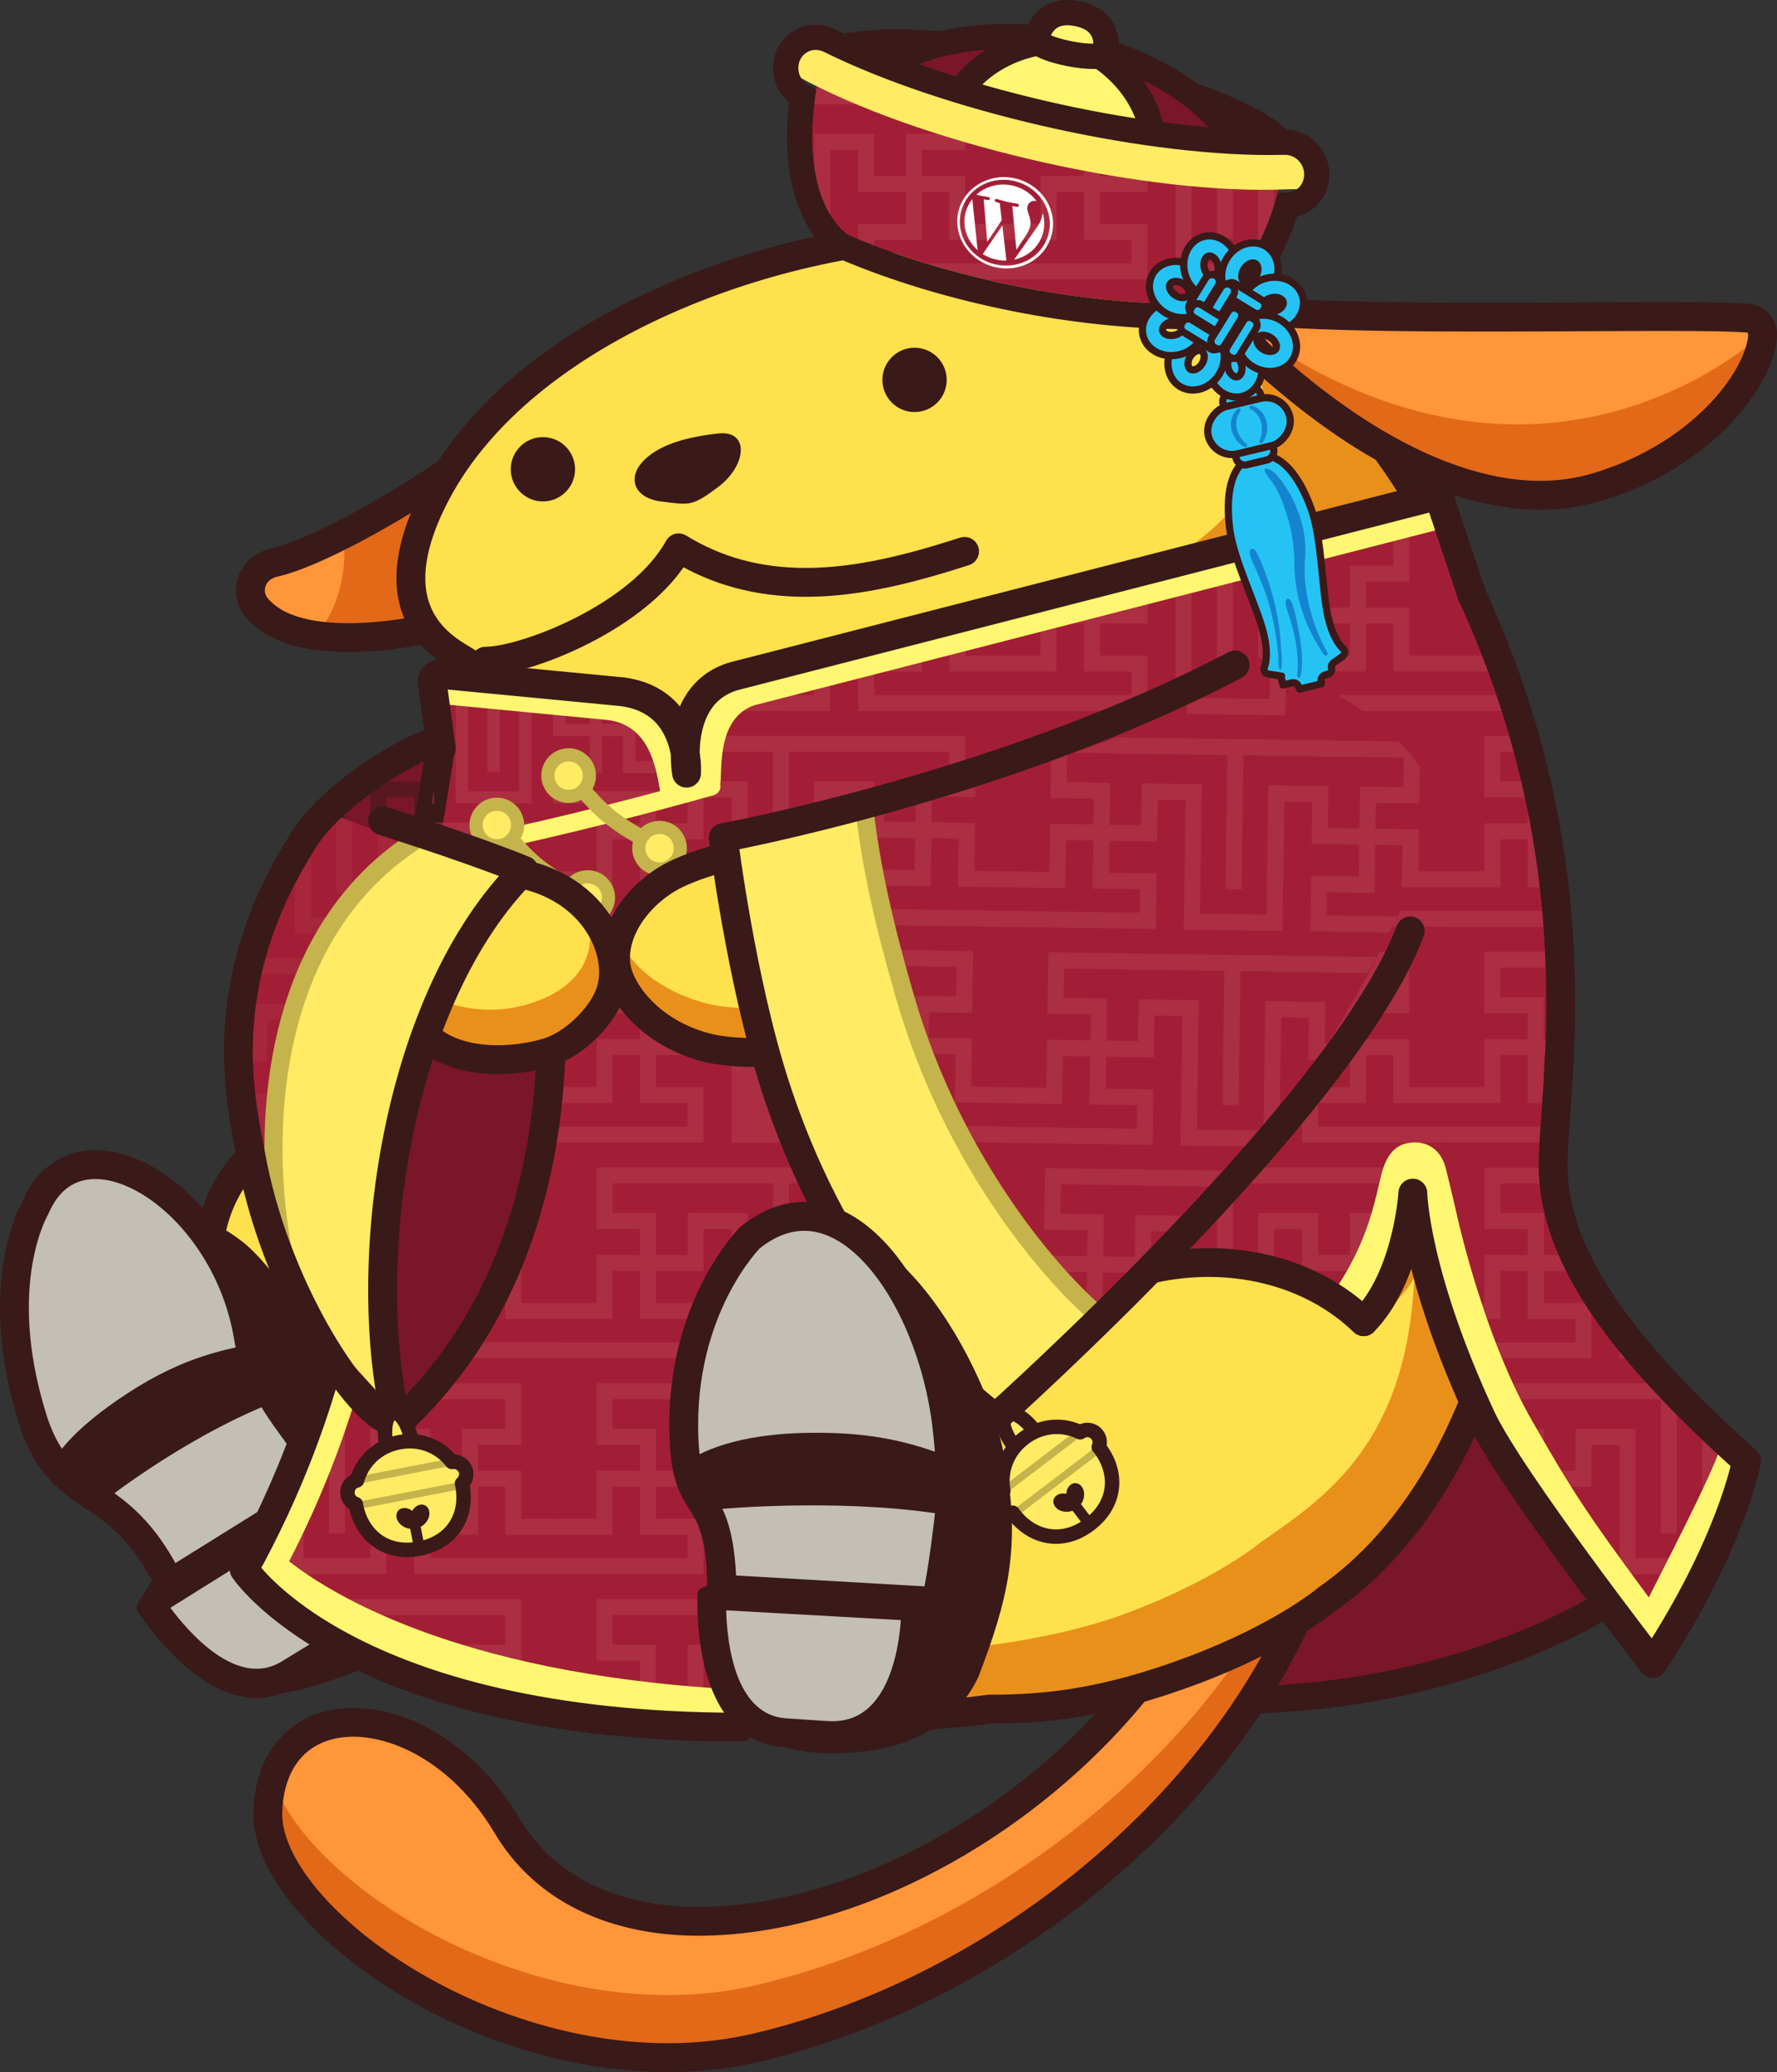 <?xml version="1.0" encoding="UTF-8"?>
<svg xmlns="http://www.w3.org/2000/svg" viewBox="0 0 492.6 574.21">
  <rect x="0" y="0" width="492.6" height="574.21" fill="#333333" stroke="none"/>
  <defs>
    <style>
      .cls-1 {
        fill: #e16917;
      }

      .cls-1, .cls-2, .cls-3, .cls-4, .cls-5, .cls-6, .cls-7, .cls-8, .cls-9, .cls-10, .cls-11, .cls-12, .cls-13, .cls-14, .cls-15 {
        stroke-width: 0px;
      }

      .cls-16 {
        fill: #25c3f4;
      }

      .cls-16, .cls-17 {
        stroke-width: 2px;
      }

      .cls-16, .cls-17, .cls-18, .cls-19, .cls-20, .cls-21, .cls-22, .cls-23, .cls-24, .cls-25, .cls-26, .cls-27, .cls-28, .cls-29, .cls-30, .cls-31, .cls-32 {
        stroke-linecap: round;
        stroke-linejoin: round;
      }

      .cls-16, .cls-18, .cls-20, .cls-22, .cls-23, .cls-24, .cls-25, .cls-27, .cls-28, .cls-30, .cls-31 {
        stroke: #3a1919;
      }

      .cls-17, .cls-19, .cls-26, .cls-29, .cls-32 {
        stroke: #c5b34b;
      }

      .cls-17, .cls-22, .cls-11, .cls-32 {
        fill: #ffeb64;
      }

      .cls-33, .cls-34, .cls-15 {
        opacity: .5;
      }

      .cls-18, .cls-25, .cls-28 {
        stroke-width: 7px;
      }

      .cls-18, .cls-9 {
        fill: #fff771;
      }

      .cls-2, .cls-27 {
        fill: #a21e36;
      }

      .cls-19, .cls-21 {
        stroke-width: 5px;
      }

      .cls-19, .cls-21, .cls-5, .cls-26, .cls-28, .cls-29, .cls-30, .cls-31 {
        fill: none;
      }

      .cls-3 {
        fill: #ff9639;
      }

      .cls-20, .cls-6, .cls-24, .cls-25 {
        fill: #791628;
      }

      .cls-20, .cls-23, .cls-27, .cls-31 {
        stroke-width: 8px;
      }

      .cls-35 {
        isolation: isolate;
      }

      .cls-4, .cls-23 {
        fill: #c3beb6;
      }

      .cls-21 {
        stroke: #fff771;
      }

      .cls-22, .cls-30 {
        stroke-width: 4px;
      }

      .cls-24 {
        stroke-width: 7.57px;
      }

      .cls-7 {
        fill: #e9901b;
      }

      .cls-8 {
        fill: #fff;
      }

      .cls-26 {
        stroke-width: 4.37px;
      }

      .cls-10 {
        fill: #3a1919;
      }

      .cls-12 {
        fill: #1584ce;
      }

      .cls-13, .cls-15 {
        fill: #b53e4f;
      }

      .cls-14 {
        fill: #ffe04d;
      }

      .cls-29 {
        stroke-width: 3px;
      }

      .cls-34 {
        mix-blend-mode: screen;
      }

      .cls-32 {
        stroke-width: 3.64px;
      }
    </style>
  </defs>
  <g class="cls-35">
    <g id="_レイヤー_2" data-name="レイヤー 2">
      <g id="_レイヤー_1-2" data-name="レイヤー 1">
        <path class="cls-24" d="m395.99,296.06c1.3,11.55,64.17,115.91,81.82,123.6,0,0-41.2,47.48-127.69,51.34-84.47,3.77-127.58-23.39-169.88-50.12-49.41-31.23,55.02-136.63,126.09-152.04,11.97-2.6,69.49-10.86,89.67,27.22Z"/>
        <path class="cls-6" d="m142.68,203.02c6.66,9.82,5.09,39.1,10.69,48.39l-52.84,34.14c-6.68,5.51-26.89-5.04-29.19-15.36-3.06-13.73.48-30.7,15.25-45.2,30.85-30.27,54.01-25.03,56.08-21.96Z"/>
        <g class="cls-34">
          <path class="cls-10" d="m91.19,263.69h-20.77c.1,1.51.27,2.98.52,4.43h20.25v18.37c1.56.39,3.06.59,4.43.57v-18.94h31.89l6.86-4.43h-43.18Z"/>
          <polygon class="cls-10" points="104.42 276.33 102.65 276.33 102.65 284.18 107.08 281.32 107.08 280.76 107.94 280.76 114.8 276.33 107.08 276.33 104.42 276.33"/>
          <path class="cls-10" d="m79.74,276.33h-5.06c1.34,1.58,2.98,3.08,4.79,4.43h.27v.2c1.4,1.02,2.9,1.96,4.43,2.77v-7.41h-4.43Z"/>
          <path class="cls-10" d="m140.08,220.96h4.43v-14.25c-.39-1.04-.82-1.99-1.3-2.83h-25.74c-2.91,1.12-6.03,2.57-9.32,4.43h31.94v8.21h-12.02v11.61h-8.79v-11.61h-16.62v35.86h-18.47v-24.89c-1.64,1.79-3.11,3.61-4.43,5.45v23.87h27.34v-35.87h7.76v11.61h13.22v8.87h-13.22v15.38h30.15l6.86-4.43h-32.58v-6.52h13.22v-13.3h7.59v13.3h11.17c-.35-1.37-.67-2.85-.95-4.43h-5.78v-13.3h-12.02v-7.18h7.59Z"/>
          <path class="cls-10" d="m71.98,256.83v-7.89c-.73,2.65-1.21,5.29-1.45,7.89h1.45Z"/>
          <path class="cls-10" d="m95.62,216.93c-1.46,1.17-2.93,2.44-4.43,3.77v24.81h4.43v-28.58Z"/>
        </g>
        <path class="cls-3" d="m138.66,116.11l-12.06,13.03c-18.67,12.98-40.33,24.46-50.38,26.7-1.6.35-2.96,1-4.05,1.91-2.23,1.85-3.22,4.81-2.54,7.59.31,1.28.96,2.45,1.87,3.4,1.08,1.2,2.14,2.11,3.41,2.97,9.74,6.57,29.45,6.76,55.18-.11l6.85-1.83c-4.43-15.91-10.21-32.95,1.73-53.66Z"/>
        <path class="cls-1" d="m135.18,117.78l-12.06,13.03c-9.05,6.29-19.06,12.51-27.86,17.22,1.76,19.44-8.07,28.26-8.07,28.26,8.58-.37,28.22-.04,39.4-3.03l6.85-1.83c-4.43-15.91-10.21-32.95,1.73-53.66Z"/>
        <path class="cls-31" d="m138.66,116.11l-12.06,13.03c-18.67,12.98-40.33,24.46-50.38,26.7-1.6.35-2.96,1-4.05,1.91-2.23,1.85-3.22,4.81-2.54,7.59.31,1.28.96,2.45,1.87,3.4,1.08,1.2,2.14,2.11,3.41,2.97,9.74,6.57,29.45,6.76,55.18-.11l6.85-1.83c-4.43-15.91-10.21-32.95,1.73-53.66Z"/>
        <path class="cls-3" d="m368.42,423.76c-12.74,8.77-25.19,15.08-36.99,19.63l-.76,1.39c-26.78,49-84.91,86.67-135.21,87.62-25.07.45-44.5-8.97-54.87-26.42-13.76-23.13-35.28-31.54-49.43-27.9-10.35,2.67-16.51,11.39-16.92,23.93-.35,10.82,8.24,24.2,23.55,36.72,20.89,17.08,53.81,31.47,87.32,31.47,8.29,0,16.63-.88,24.82-2.82,69.54-16.47,133.22-70.69,154.85-131.86l3.76-11.86s-.09.06-.13.09Z"/>
        <path class="cls-1" d="m360.53,428.9c-24.9,56.7-85.15,105.65-150.6,121.15-8.19,1.94-16.53,2.82-24.82,2.82-33.51,0-66.43-14.39-87.32-31.47-11.47-9.38-19.16-19.24-22.16-28.14-.82,2.65-1.29,5.58-1.39,8.76-.35,10.82,8.24,24.2,23.55,36.72,20.89,17.08,53.81,31.47,87.32,31.47,8.29,0,16.63-.88,24.82-2.82,69.54-16.47,133.21-70.69,154.85-131.86l3.76-11.86s-.09.06-.13.09c-2.64,1.82-5.27,3.53-7.88,5.14Z"/>
        <path class="cls-31" d="m368.42,423.76c-12.74,8.77-25.19,15.08-36.99,19.63l-.76,1.39c-26.78,49-84.91,86.67-135.21,87.62-25.07.45-44.5-8.97-54.87-26.42-13.76-23.13-35.28-31.54-49.43-27.9-10.35,2.67-16.51,11.39-16.92,23.93-.35,10.82,8.24,24.2,23.55,36.72,20.89,17.08,53.81,31.47,87.32,31.47,8.29,0,16.63-.88,24.82-2.82,69.54-16.47,133.22-70.69,154.85-131.86l3.76-11.86s-.09.06-.13.09Z"/>
        <path id="silhouette" class="cls-14" d="m367.86,439.11c22.36-15.46,50.33-50.34,56.91-128.79,4.07-48.46-1.61-103.23-14.45-139.54-3.75-10.59-8.09-20.74-13.3-30.09-20.69-37.15-43.47-52.03-43.49-52.04-1.27-.97-2.55-1.92-3.86-2.85-1.76-1.27-3.55-2.52-5.4-3.72,0,0,0,0-.01,0,0,0,0,0-.01,0-20.79-13.31-44.21-20.45-69.62-21.22h0s0,0,0,0c-2.09-.06-4.2-.1-6.28-.1-60.51,0-124.79,33.19-149.15,79.31-19.36,36.66,8.84,39.43,10.97,41.87,10.71,9.58-22.11,115.97-22.11,115.97-17.14,1.99-46.18,14.14-49.9,41.83-.05.36,1.2,5.8,1.78,8.14.03.12.05.25.09.37.17.67.34,1.34.51,2.01-6.38-4.61-13.25-7.06-19.97-7.06-7.65,0-14.71,3.28-19.36,8.99-5.36,6.59-7.18,15.69-5.13,25.63,4.87,23.56,45.04,67.51,73.31,74.3,2.36.57,4.54.85,6.48.85,4.65,0,8.08-1.63,10.19-4.85,3.69-5.64,2.53-14.91.75-21.23,62.89,59.56,167.3,42.74,167.3,42.74h.4c14.57,0,31.18-1.36,56.24-10.77,25.06-9.42,37.12-19.72,37.12-19.72Z"/>
        <path class="cls-7" d="m423.1,230.28c-3.68-9.14-8.09-36.32-13.19-44.71-1.15-4.03-2.38-7.91-3.68-11.59-3.75-10.59-8.09-20.74-13.3-30.09-16.25-29.18-33.79-44.62-40.58-49.9,6.18,7.53,12.94,17.05,19.49,28.81,5.21,9.35,9.55,19.49,13.3,30.09,2.38,6.73,4.76,14.3,7.02,22.47-109.3,22.86-189.69,46.01-189.69,46.01-34.57-1.13-77.12-3.14-77.12-3.14,0,1.64-2.72,11.05-6.47,23.23-.34,1.44-.7,2.91-1.06,4.42-5.5,22.55-6.84,44.34-8.96,51.49-.96.16-1.96.35-2.99.57.11.03-18.89,10.03-18.89,10.03,10,12,36.93,26.55,118,38,74.02,7.52,135.55,50.76,172.7,22.64,13.05-9.88,14.37-14.82,14.37-14.82-1.92,46.11-24.65,61.2-42.37,73.44,0,0-12.06,10.31-37.12,19.72-25.06,9.42-56.63,10.77-56.63,10.77,0,0-111.41,10.81-174.3-48.74,1.78,6.31,2.94,15.59-.75,21.23-2.1,3.22-5.53,4.85-10.19,4.85-1.94,0-4.12-.29-6.48-.85-9.89-2.37-21.23-9.3-32.01-18.31,15.3,18.21,36.3,35.37,53.1,39.4,2.36.57,4.54.85,6.48.85,4.65,0,8.08-1.63,10.19-4.85,3.69-5.64,2.53-14.91.75-21.23,62.89,59.56,167.3,42.74,167.3,42.74h.4c14.57,0,31.18-1.36,56.24-10.77,25.06-9.42,37.12-19.72,37.12-19.72,19.89-13.75,55.51-53.34,58.42-127.88,1.31-33.66,6.53-52.6.91-84.15Z"/>
        <path class="cls-7" d="m342.5,90.52s35.5,47.1-39.24,74.24l93.76-24.07s-9.2-29.77-54.53-50.17Z"/>
        <path id="silhouette-2" data-name="silhouette" class="cls-31" d="m367.86,443.11c22.36-15.46,50.33-50.34,56.91-128.79,4.07-48.46-1.61-103.23-14.45-139.54-3.75-10.59-8.09-20.74-13.3-30.09-20.69-37.15-43.47-52.03-43.49-52.04-1.27-.97-2.55-1.92-3.86-2.85-1.76-1.27-3.55-2.52-5.4-3.72,0,0,0,0-.01,0,0,0,0,0-.01,0-20.79-13.31-44.21-20.45-69.62-21.22h0s0,0,0,0c-2.09-.06-4.2-.1-6.28-.1-52.51,0-123.04,25.67-147.39,71.79-19.36,36.66,7.02,45.01,9.15,47.44,10.71,9.58-22.05,117.91-22.05,117.91-17.14,1.99-46.18,14.14-49.9,41.83-.05.36,1.2,5.8,1.78,8.14.03.12.05.25.09.37.17.67.34,1.34.51,2.01-6.38-4.61-13.25-7.06-19.97-7.06-7.65,0-14.71,3.28-19.36,8.99-5.36,6.59-7.18,15.69-5.13,25.63,4.87,23.56,45.04,67.51,73.31,74.3,2.36.57,4.54.85,6.48.85,4.65,0,8.08-1.63,10.19-4.85,3.69-5.64,2.53-14.91.75-21.23,62.89,59.56,167.3,42.74,167.3,42.74h.4c14.57,0,31.18-1.36,56.24-10.77,25.06-9.42,37.12-19.72,37.12-19.72Z"/>
        <path class="cls-27" d="m203.56,202.51c-34.57-1.13-80.78-.99-80.78-.99,0,5.25-17.02,103.31-17.02,103.31,5.89,15.99,16.91,34.01,99.65,25.01l-1.85-127.33Z"/>
        <path class="cls-2" d="m119.79,189.1l2.54,18.36c.12.93.87,1.64,1.8,1.73l66.2,5.06s.03-.19.07-.54c1.3-11.03-6.82-20.95-17.88-22.01l-50.55-4.85c-1.28-.12-2.34.98-2.17,2.25Z"/>
        <g class="cls-33">
          <polygon class="cls-13" points="195.58 260.24 195.58 256.83 195.58 250.01 201.42 250.01 201.42 256.83 201.42 259.96 201.42 260.24 204.4 260.24 204.08 237.67 195.58 237.67 195.58 231.35 203.98 231.35 203.93 227.94 192.17 227.94 192.17 229.65 192.17 231.35 192.17 241.08 193.41 241.08 195.58 241.08 201.42 241.08 201.42 246.6 192.17 246.6 192.17 248.82 192.17 250.01 192.17 256.83 184.16 256.83 184.16 260.24 192.17 260.24 195.58 260.24"/>
          <polygon class="cls-13" points="204.48 265.26 184.16 265.26 184.16 268.67 204.53 268.67 204.48 265.26"/>
          <path class="cls-13" d="m195.58,214.24v-10.23h5.84v10.23h2.31l-.17-11.73c-3.69-.12-7.51-.23-11.39-.32v8.64h-8.02v3.41h11.43Z"/>
          <polygon class="cls-13" points="203.81 219.26 184.16 219.26 184.16 222.67 203.86 222.67 203.81 219.26"/>
          <path class="cls-13" d="m204.83,329.67h-9.25v-6.32h9.74l-.05-3.41h-13.1v11.16c4.02-.33,8.24-.72,12.66-1.2v-.24Z"/>
          <polygon class="cls-13" points="205.15 311.26 184.16 311.26 184.16 314.67 205.2 314.67 205.15 311.26"/>
          <polygon class="cls-13" points="195.58 306.24 195.58 302.83 195.58 296.01 201.42 296.01 201.42 302.83 201.42 305.96 201.42 306.24 205.07 306.24 205.02 302.83 204.83 302.83 204.83 296.01 204.92 296.01 204.87 292.6 204.83 292.6 204.83 289.64 204.74 283.67 195.58 283.67 195.58 277.35 204.65 277.35 204.6 273.94 192.17 273.94 192.17 275.65 192.17 277.35 192.17 287.08 193.41 287.08 195.58 287.08 201.42 287.08 201.42 292.6 192.17 292.6 192.17 294.82 192.17 296.01 192.17 302.83 184.16 302.83 184.16 306.24 192.17 306.24 195.58 306.24"/>
          <path class="cls-13" d="m126.31,195.08v27.59h21.03v-27.59h5.97v8.93h10.17v6.82h-10.17v11.83h30.85v-3.41h-27.44v-5.01h10.17v-10.23h5.84v10.23h11.43v-3.41h-8.02v-10.23h-9.25v-5.52h9.25v-2.68c-1.17-.33-2.38-.57-3.63-.69l-.36-.03h-8.68v8.93h-6.76v-8.93h-12.79v27.59h-14.21v-27.59h-9.58l.47,3.41h5.69Z"/>
          <path class="cls-13" d="m119.89,268.67h.45v-11.83h-6.35c-.19,1.14-.39,2.28-.58,3.41h3.52v5.01h-4.37c-.2,1.15-.39,2.28-.58,3.41h7.91Z"/>
          <path class="cls-13" d="m153.31,256.83v11.83h30.85v-3.41h-27.44v-5.01h10.17v-10.23h5.84v10.23h11.43v-3.41h-8.02v-10.23h-9.25v-5.52h9.25v-13.14h-57.32c-.18,1.12-.37,2.25-.56,3.41h16.86v28.61h3.41v-28.61h34.2v6.32h-9.25v8.93h-6.76v-8.93h-12.79v27.59h-14.21v-27.59h-12.51c-.09.55-.18,1.11-.28,1.66v7.27h-1.22c-.19,1.13-.38,2.27-.57,3.41h5.2v-8.93h5.97v27.59h21.03v-27.59h5.97v8.93h10.17v6.82h-10.17Z"/>
          <polygon class="cls-13" points="138.53 188.44 135.12 188.11 135.12 213.96 138.53 213.96 138.53 188.44"/>
          <path class="cls-13" d="m120.34,222.67v-4.14c-.21,1.32-.43,2.71-.67,4.14h.67Z"/>
          <path class="cls-13" d="m135.12,319.94h-19.84c1.35,1.19,2.87,2.34,4.63,3.41h15.21v5.91c1.09.26,2.23.5,3.41.73v-6.64h34.2v6.32h-9.25v2.56c3.93.05,8.15,0,12.66-.17v-12.12h-41.02Z"/>
          <path class="cls-13" d="m145.29,329.67h-1.36v1.21c3.84.53,8.08.92,12.79,1.14v-2.36h-11.43Z"/>
          <path class="cls-13" d="m108.55,311.26c.61,1.15,1.28,2.29,2.06,3.41h9.73v-11.83h-10.17v-6.82h10.17v-8.93h5.97v27.59h21.03v-27.59h5.97v8.93h10.17v6.82h-10.17v11.83h30.85v-3.41h-27.44v-5.01h10.17v-10.23h5.84v10.23h11.43v-3.41h-8.02v-10.23h-9.25v-5.52h9.25v-13.14h-65.06c-.2,1.15-.39,2.29-.58,3.41h24.62v28.61h3.41v-28.61h34.2v6.32h-9.25v8.93h-6.76v-8.93h-12.79v27.59h-14.21v-27.59h-12.79v8.93h-6.76v-8.93h-.76c-1.08,6.31-2.01,11.67-2.66,15.42v7.15h10.17v5.01h-8.38Z"/>
        </g>
        <path class="cls-10" d="m180.22,126.07c-7.09,5.32-4.95,11.89,2.97,12.88,7.93.99,8.54,1.51,15.85-3.96,7.92-5.94,8.91-15.85,0-14.86-8.91.99-14.86,2.97-18.82,5.94Z"/>
        <circle class="cls-10" cx="150.5" cy="130.04" r="8.91"/>
        <circle class="cls-10" cx="253.52" cy="105.27" r="8.91"/>
        <path class="cls-31" d="m134.58,183.23c10.77,0,42.98-12.19,53.55-31.41,10.47,6.43,22,9.56,35.26,9.56,15.1,0,30.06-4.12,43.99-8.58-1.83.59-3.68,1.16-5.55,1.73"/>
        <path class="cls-3" d="m350.09,86.36c-.62,0-1.17.02-1.61.06-1.54.13-2.9,1.04-3.6,2.42-.7,1.38-.63,3.02.17,4.33,1.71,2.79,5.26,6.57,9.51,10.12l1.12.95c31.99,27.28,56.41,33.01,71.26,33.01,5.47,0,10.78-.76,15.78-2.26,23.11-6.94,37.4-21.45,43.06-32.71,2.46-4.91,2.83-8.16,2.83-9.67,0-2.28-1.73-4.2-4-4.43-3.15-.32-10.8-.47-23.39-.47-6.54,0-13.99.04-21.9.08-8.99.05-18.59.09-28.17.09-17.67,0-42.96-.15-58.57-1.41-.86-.07-1.69-.1-2.48-.1h0Z"/>
        <path class="cls-1" d="m488.6,92.6c-.32-.03-57.64,54.91-137.54,2.04-16.35-10.82-6.17,2.23,4.61,10.26,52.45,45.98,101.91,41.84,130.1-1.96,3.11-7.33,9.18-8.21,2.83-10.34Z"/>
        <path class="cls-31" d="m350.09,86.36c-.62,0-1.17.02-1.61.06-1.54.13-2.9,1.04-3.6,2.42-.7,1.38-.63,3.02.17,4.33,1.71,2.79,5.26,6.57,9.51,10.12l1.12.95c31.99,27.28,56.41,33.01,71.26,33.01,5.47,0,10.78-.76,15.78-2.26,23.11-6.94,37.4-21.45,43.06-32.71,2.46-4.91,2.83-8.16,2.83-9.67,0-2.28-1.73-4.2-4-4.43-3.15-.32-10.8-.47-23.39-.47-6.54,0-13.99.04-21.9.08-8.99.05-18.59.09-28.17.09-17.67,0-42.96-.15-58.57-1.41-.86-.07-1.69-.1-2.48-.1h0Z"/>
        <g>
          <path class="cls-10" d="m113.39,418.8c-3.39-7.74-29.64-61.98-46.31-74.8-2.23-1.72-4.56-3.23-6.94-4.52-10.94-13.72-25.44-21.58-37.12-20.06-5.34.7-12.59,3.63-16.87,13.63-1.03,2.16-3.05,24.97,8.6,62.61,4.44,14.36,7.1,20.6,13.29,23.15,7.01,2.89,14.95,1.91,24.98,26.36.05.12-5.86,3.97-5.8,4.09,4.01,7.51,14.75,19.64,29.75,19.64,2.65,0,5.43-.38,8.32-1.23,11.9-3.48,23.55-7.67,28.2-14.71,7.06-10.71,3.03-27.03-.09-34.17Z"/>
          <path class="cls-23" d="m84.53,400.34c-2.31-3.91-13.46-16.15-15.67-29.76-6.4-39.32-47.23-63.75-59.07-35.88,0,0-12.44,20.72-.86,58.14,8.76,28.31,26.32,14.2,41.81,54.54,0,0,12.33,23.36,33.42,16.46,28.09-9.19,19.03-31.94.37-63.5Z"/>
          <g>
            <path class="cls-4" d="m80.12,463.84l9.74-5.95c21.81-13.31-.29-43.52-.29-43.52l-48.03,29.99s19.45,31.16,38.59,19.47Z"/>
            <path class="cls-10" d="m92.82,407.55c-.79-.65-1.99-.67-2.96-.07l-46.37,28.85c-.43.27-.78.64-1,1.07l-3.89,6.26s-1.35,1.66-.45,2.83c1.01,1.32,21.8,34.36,44.06,20.77l9.74-5.95c.56-.34,1.1-.69,1.62-1.06,5.1-3.59,13.54-8.23,12.87-21.96-.57-11.63-13.47-30.62-13.61-30.74Zm-5.04,46.94l-9.74,5.95c-12.2,7.45-25.57-7.86-30.81-14.9l41.13-25.69c3.11,5.15,8.55,15.76,6.78,24.62-.84,4.23-3.25,7.51-7.36,10.01Z"/>
          </g>
          <path class="cls-10" d="m81.59,385.61c-.31.76-1,1.24-1.77,1.51-25.39,8.9-49.71,27.83-50,28.12-5.1,5.16-15.43-9.77-15.08-10.26.58-.82,4.07-8.13,20.79-19,15.79-10.26,27.33-12.22,37.18-13.99,1.06-.19,2.14.31,2.71,1.25l5.98,10.01c.43.72.5,1.59.19,2.36Z"/>
        </g>
        <path class="cls-9" d="m172.75,192.67l-50.56-4.85c-1.28-.12-2.34.98-2.17,2.25l.7,4.87,47.19,4.53c11.69,1.08,14.05,12.32,15.26,21.22,0,0,8.68-2.44,8.72-2.77,1.32-11.04-8.06-24.19-19.13-25.25Z"/>
        <path class="cls-2" d="m430.53,323.23c-.13-21.35,16.41-89.78-27.79-168.7-107.3,33.27-205.53,63.39-205.53,63.39-15.97,3.26-65.25,17.8-65.25,17.8-12.54,15.53-30.67,69.11-30.67,69.11-1.15,42.51-9.15,85.65-33.63,130.02,0,0,34.77,40.69,147.43,43.77,0,0,28.33-43.46,59.17-89.36,27.76-3.53,65.6,10.46,80.33-1.21,45.16-35.78,37.97-58.94,37.97-58.94,0,0,.45,29.98,20.63,69.22,3.64,7.07,44.99,62.63,44.99,62.63,20.05-31.89,22.93-59.39,22.93-59.39-28.91-29.59-50.42-52.78-50.57-78.34Z"/>
        <path class="cls-2" d="m399.56,139.53l5.57,20.53c.04.93-.56,1.77-1.46,2.02l-205.14,59.16s-2.39-28.07,13.27-33.44l185.23-50.1c1.24-.35,2.48.55,2.54,1.83Z"/>
        <g class="cls-33">
          <polygon class="cls-13" points="242.33 277.52 242.33 280.76 242.33 287.94 251.12 287.94 251.12 280.76 251.12 277.85 251.12 276.33 263.15 276.33 263.15 268.12 218.69 268.12 218.69 305.31 214.25 305.31 214.25 268.12 169.79 268.12 169.79 276.33 181.82 276.33 181.82 277.85 181.82 280.76 181.82 287.94 190.61 287.94 190.61 280.76 190.61 277.52 190.61 276.33 202.8 276.33 205.46 276.33 207.23 276.33 207.23 312.2 214.25 312.2 218.69 312.2 225.71 312.2 225.71 276.33 227.48 276.33 230.14 276.33 242.33 276.33 242.33 277.52"/>
          <polygon class="cls-13" points="304.88 218.05 304.88 220.96 304.88 228.14 313.67 228.14 313.67 220.96 313.67 217.72 313.67 216.53 325.86 216.53 328.52 216.53 330.29 216.53 330.29 252.4 337.31 252.4 341.75 252.4 348.77 252.4 348.77 216.53 350.54 216.53 353.2 216.53 365.39 216.53 365.39 217.72 365.39 220.96 365.39 228.14 374.18 228.14 374.18 220.96 374.18 218.05 374.18 216.53 386.21 216.53 386.21 208.32 341.75 208.32 341.75 245.51 337.31 245.51 337.31 208.32 292.85 208.32 292.85 216.53 304.88 216.53 304.88 218.05"/>
          <polygon class="cls-13" points="365.39 277.52 365.39 280.76 365.39 287.94 374.18 287.94 374.18 280.76 374.18 277.85 374.18 276.33 386.21 276.33 386.21 268.12 341.75 268.12 341.75 305.31 337.31 305.31 337.31 268.12 292.85 268.12 292.85 276.33 304.88 276.33 304.88 277.85 304.88 280.76 304.88 287.94 313.67 287.94 313.67 280.76 313.67 277.52 313.67 276.33 325.86 276.33 328.52 276.33 330.29 276.33 330.29 312.2 337.31 312.2 341.75 312.2 348.77 312.2 348.77 276.33 350.54 276.33 353.2 276.33 365.39 276.33 365.39 277.52"/>
          <path class="cls-13" d="m401.06,256.83h31.9c-.09-1.46-.2-2.94-.31-4.43h-31.58v4.43Z"/>
          <path class="cls-13" d="m401.06,245.88h14.85v-13.3h7.59v13.3h8.53c-.16-1.47-.32-2.94-.51-4.43h-3.58v-8.87h2.3c-.24-1.47-.5-2.95-.77-4.43h-1.53v-7.63c-.29-1.32-.59-2.64-.9-3.98h-11.12v-8.21h9.02c-.4-1.47-.82-2.95-1.26-4.43h-12.19v17.08h12.02v7.18h-12.02v13.3h-10.42v4.43Z"/>
          <path class="cls-13" d="m401.06,197.03h20.46c-.49-1.47-.99-2.95-1.51-4.43h-18.95v4.43Z"/>
          <path class="cls-13" d="m401.06,186.08h14.85v-4.24c-1.37-3.37-2.85-6.77-4.43-10.19v10h-10.42v4.43Z"/>
          <path class="cls-13" d="m448.92,367.88v8.55h6.64c-2.35-2.88-4.57-5.73-6.64-8.55Z"/>
          <path class="cls-13" d="m440.58,376.43h.59v-15.38h-13.22v-8.87h10.94c-.79-1.48-1.54-2.96-2.22-4.43h-8.71v-11.61h-12.03v-8.21h14.89c-.16-1.48-.24-2.96-.26-4.43h-19.06v17.08h12.02v7.18h-12.02v13.3h-10.42v4.43h14.85v-13.3h7.59v13.3h13.22v6.52h-35.24c.53,1.45,1.1,2.93,1.69,4.43h37.39Z"/>
          <path class="cls-13" d="m401.06,312.2v4.43h29.77c.1-1.38.23-2.86.37-4.43h-30.13Z"/>
          <path class="cls-13" d="m411.48,292.38v8.87h-10.42v4.43h14.85v-13.3h7.59v13.3h8.27c.13-1.42.26-2.9.38-4.43h-4.22v-8.87h4.88c.09-1.44.17-2.92.25-4.43h-5.13v-11.61h-12.03v-8.21h17.49c-.03-1.46-.06-2.94-.12-4.43h-21.81v17.08h12.02v7.18h-12.02v4.43Z"/>
          <path class="cls-13" d="m460.37,443.09h-17.67c1.25,1.57,2.45,3.05,3.6,4.43h14.07v10.61c1.6-2.13,3.07-4.25,4.43-6.35v-4.25h2.64c.88-1.5,1.69-2.97,2.46-4.43h-9.54Z"/>
          <polygon class="cls-13" points="453.35 455.74 453.35 455.73 453.35 455.73 453.35 455.74"/>
          <path class="cls-13" d="m434.11,431.79c1.11,1.52,2.2,3.01,3.28,4.43h3.78v-15.38h-13.22v-8.87h13.22v-11.61h7.76v35.87h24.3c1.18-2.68,2.19-5.27,3.04-7.72v-28.14h.82c-1.43-1.49-2.84-2.96-4.23-4.43h-1.02v35.86h-18.47v-35.86h-16.62v11.61h-8.79v-11.61h-12.03v-8.21h44.46v37.19h4.43v-37.19h.47c-1.34-1.49-2.65-2.96-3.93-4.43h-49.87v11.7c.56,1.11,1.12,2.22,1.71,3.35.36.68.72,1.36,1.08,2.03h9.23v7.18h-5.23c.87,1.5,1.75,2.98,2.63,4.43h2.6v4.2c2,3.16,4.01,6.2,6,9.1h7.22v6.52h-2.62Z"/>
          <polygon class="cls-13" points="288.42 168.34 288.42 171.23 288.42 172.78 288.42 181.65 278 181.65 278 186.08 288.42 186.08 292.85 186.08 292.85 181.65 292.85 172.78 300.44 172.78 300.44 181.65 300.44 185.71 300.44 186.08 313.67 186.08 313.67 192.6 278 192.6 278 197.03 313.67 197.03 317.52 197.03 318.1 197.03 318.1 186.08 318.1 183.19 318.1 181.65 304.88 181.65 304.88 172.78 313.67 172.78 317.52 172.78 318.1 172.78 318.1 161.16 325.86 161.16 325.86 192.6 325.86 193.58 325.86 197.03 337.31 197.03 341.75 197.03 353.2 197.03 353.2 193.58 353.2 192.6 353.2 161.16 360.96 161.16 360.96 172.78 361.55 172.78 365.39 172.78 374.18 172.78 374.18 181.65 360.96 181.65 360.96 183.19 360.96 186.08 360.96 197.03 361.55 197.03 365.39 197.03 401.06 197.03 401.06 192.6 365.39 192.6 365.39 186.08 378.62 186.08 378.62 185.71 378.62 181.65 378.62 172.78 386.21 172.78 386.21 181.65 386.21 186.08 390.64 186.08 401.06 186.08 401.06 181.65 390.64 181.65 390.64 172.78 390.64 171.23 390.64 168.34 378.62 168.34 378.62 161.16 386.21 161.16 389.04 161.16 390.64 161.16 390.64 148.52 390.64 146.31 390.64 144.09 373.42 144.09 357.03 148.52 386.21 148.52 386.21 156.73 374.18 156.73 374.18 158.25 374.18 161.16 374.18 168.34 365.39 168.34 365.39 161.16 365.39 157.92 365.39 156.73 353.2 156.73 350.54 156.73 348.77 156.73 348.77 192.6 341.75 192.6 337.31 192.6 330.29 192.6 330.29 156.73 328.52 156.73 326.68 156.73 313.67 160.25 313.67 161.16 313.67 168.34 304.88 168.34 304.88 162.63 300.44 163.83 300.44 168.34 288.42 168.34"/>
          <path class="cls-13" d="m288.42,228.14v13.3h-10.42v4.43h14.85v-13.3h7.59v13.3h13.22v6.52h-35.67v4.43h40.1v-15.38h-13.22v-8.87h13.22v-11.61h7.76v35.87h27.34v-35.87h7.76v11.61h13.22v8.87h-13.22v15.38h40.1v-4.43h-35.67v-6.52h13.22v-13.3h7.59v13.3h14.85v-4.43h-10.42v-13.3h-12.02v-7.18h12.02l-1.49-11-1-1.64-3.49-1.94-42.91-2.49h-53.33v17.08h12.02v7.18h-12.02Zm4.43-11.61v-8.21h44.46v37.19h4.43v-37.19h44.46v8.21h-12.02v11.61h-8.79v-11.61h-16.62v35.86h-18.47v-35.86h-16.62v11.61h-8.79v-11.61h-12.02Z"/>
          <polygon class="cls-13" points="341.75 152.65 337.31 153.85 337.31 185.71 341.75 185.71 341.75 152.65"/>
          <path class="cls-13" d="m337.31,383.29h-48.89v7.53c1.48.46,2.96,1,4.43,1.6v-4.7h44.46v27.89c1.61.07,3.1-.2,4.43-.89v-26.99h20.6c.95-1.48,1.87-2.96,2.78-4.43h-27.82Z"/>
          <path class="cls-13" d="m304.88,397.45v-1.52h-4.62c1.55.83,3.09,1.7,4.62,2.6v-1.08Z"/>
          <path class="cls-13" d="m350.54,395.93h-1.77v11.15c1.51-1.95,2.99-3.92,4.43-5.91v-.8h.58c1.06-1.47,2.1-2.95,3.12-4.43h-6.37Z"/>
          <path class="cls-13" d="m401.06,361.05h-3.25c.44,1.44.9,2.91,1.4,4.43h1.85v-4.43Z"/>
          <path class="cls-13" d="m365.39,372v-6.52h9.94c1.15-2.15,2.24-4.25,3.28-6.28v-7.02h3.49c.75-1.54,1.45-3.02,2.11-4.43h-5.6v-7.18h8.87c1.4-3.17,2.46-5.69,3.15-7.41v-9.67h-102.22v17.08h12.02v7.18h-12.02v13.3h-10.42v4.43h14.85v-13.3h7.59v13.3h13.22v6.52h-35.67v4.43h40.1v-15.38h-13.22v-8.87h13.22v-11.61h7.76v35.87h27.34v-35.87h7.76v11.61h13.22v8.87h-13.22v15.38h8.27c.87-1.49,1.71-2.97,2.53-4.43h-6.37Zm0-24.25v-11.61h-16.62v35.86h-18.47v-35.86h-16.62v11.61h-8.79v-11.61h-12.02v-8.21h44.46v37.19h4.43v-37.19h44.46v8.21h-12.02v11.61h-8.79Z"/>
          <path class="cls-13" d="m386.21,305.68h14.85v-4.43h-10.42v-13.3h-12.02v-7.18h12.02v-17.08h-102.22v17.08h12.02v7.18h-12.02v13.3h-10.42v4.43h14.85v-13.3h7.59v13.3h13.22v6.52h-35.67v4.43h40.1v-15.38h-13.22v-8.87h13.22v-11.61h7.76v35.87h27.34v-35.87h7.76v11.61h13.22v8.87h-13.22v15.38h40.1v-4.43h-35.67v-6.52h13.22v-13.3h7.59v13.3Zm-33.01-29.35h-4.43v35.87h-18.47v-35.87h-16.62v11.61h-8.79v-11.61h-12.02v-8.21h44.46v37.19h4.43v-37.19h44.46v8.21h-12.02v11.61h-8.79v-11.61h-12.19Z"/>
          <path class="cls-13" d="m330.29,395.93h-16.62v8.06c1.51.97,2.98,1.92,4.43,2.84v-6.47h7.76v11.14c1.53.84,3.01,1.59,4.43,2.21v-17.78Z"/>
          <path class="cls-13" d="m177.38,228.14h-12.02v13.3h-10.42v4.43h14.85v-13.3h7.59v13.3h13.22v6.52h-35.67v4.43h40.1v-15.38h-13.22v-8.87h13.22v-11.61h7.76v35.87h27.34v-35.87h7.76v11.61h13.22v8.87h-13.22v15.38h40.1v-4.43h-35.67v-6.52h13.22v-13.3h7.59v13.3h14.85v-4.43h-10.42v-13.3h-12.02v-7.18h12.02v-17.08h-67.74c-.35,1.49-.62,2.98-.83,4.43h15.25v37.19h4.43v-37.19h44.46v8.21h-12.02v11.61h-8.79v-11.61h-16.62v35.86h-18.47v-35.86h-14.61c-.7.2-1.38.39-2.01.57v11.05h-8.79v-8.61c-1.41.34-2.93.82-4.53,1.43h.1v7.18Z"/>
          <polygon class="cls-13" points="267.58 172.72 263.15 173.92 263.15 181.65 263.15 186.08 267.58 186.08 278 186.08 278 181.65 267.58 181.65 267.58 172.78 267.58 172.72"/>
          <polygon class="cls-13" points="242.33 197.03 278 197.03 278 192.6 242.33 192.6 242.33 186.08 255.56 186.08 255.56 185.71 255.56 181.65 255.56 175.97 251.12 177.17 251.12 181.65 237.9 181.65 237.9 183.19 237.9 186.08 237.9 197.03 238.48 197.03 242.33 197.03"/>
          <path class="cls-13" d="m218.69,197.03h11.45v-14.19l-4.43,1.2v8.55h-18.47v-2.24c-1.82,1.5-3.28,3.39-4.43,5.5v1.17h15.89Z"/>
          <path class="cls-13" d="m263.15,365.48h14.85v-4.43h-10.42v-13.3h-12.02v-7.18h12.02v-17.08h-102.22v17.08h12.02v7.18h-12.02v13.3h-10.42v4.43h14.85v-13.3h7.59v13.3h13.22v6.52h-35.67v4.43h40.1v-15.38h-13.22v-8.87h13.22v-11.61h7.76v35.87h27.34v-35.87h7.76v11.61h13.22v8.87h-13.22v15.38h40.1v-4.43h-35.67v-6.52h13.22v-13.3h7.59v13.3Zm-12.02-29.35v11.61h-8.79v-11.61h-16.62v35.86h-18.47v-35.86h-16.62v11.61h-8.79v-11.61h-12.03v-8.21h44.46v37.19h4.43v-37.19h44.46v8.21h-12.02Z"/>
          <path class="cls-13" d="m263.15,305.68h14.85v-4.43h-10.42v-13.3h-12.02v-7.18h12.02v-17.08h-102.22v17.08h12.02v7.18h-12.02v13.3h-10.42v4.43h14.85v-13.3h7.59v13.3h13.22v6.52h-35.67v4.43h40.1v-15.38h-13.22v-8.87h13.22v-11.61h7.76v35.87h27.34v-35.87h7.76v11.61h13.22v8.87h-13.22v15.38h40.1v-4.43h-35.67v-6.52h13.22v-13.3h7.59v13.3Zm-33.01-29.35h-4.43v35.87h-18.47v-35.87h-16.62v11.61h-8.79v-11.61h-12.03v-8.21h44.46v37.19h4.43v-37.19h44.46v8.21h-12.02v11.61h-8.79v-11.61h-12.19Z"/>
          <path class="cls-13" d="m169.79,471.78h7.59v4.19c1.46.17,2.94.34,4.43.49v-4.68h13.22v-11.61h7.76v17.95c1.46.08,2.94.15,4.43.22v-22.6h-16.62v11.61h-8.79v-11.61h-12.03v-8.21h44.46v31.07c.28,0,.56.02.84.03,0,0,1.28-1.97,3.6-5.5v-25.6h16.82c.95-1.44,1.93-2.92,2.93-4.43h-73.07v17.08h12.02v7.18h-12.02v7.01c1.46.22,2.94.44,4.43.64v-3.22Z"/>
          <path class="cls-13" d="m225.71,455.73v6.68c1.36-2.07,2.83-4.3,4.39-6.68h-4.39Z"/>
          <path class="cls-13" d="m242.33,431.79v-6.52h7.89c1.74-2.63,3.52-5.31,5.34-8.03v-5.27h3.51c.98-1.47,1.96-2.95,2.96-4.43h-6.47v-7.18h11.26c.25-.38.51-.76.76-1.14v-15.94h-102.22v17.08h12.02v7.18h-12.02v13.3h-10.42v4.43h14.85v-13.3h7.59v13.3h13.22v6.52h-35.67v4.43h40.1v-15.38h-13.22v-8.87h13.22v-11.61h7.76v35.87h27.34v-35.87h7.76v11.61h13.22v8.87h-13.22v15.38h5.07c.96-1.45,1.94-2.93,2.93-4.43h-3.57Zm-12.19-35.86h-4.43v35.86h-18.47v-35.86h-16.62v11.61h-8.79v-11.61h-12.03v-8.21h44.46v37.19h4.43v-37.19h44.46v8.21h-12.02v11.61h-8.79v-11.61h-12.19Z"/>
          <path class="cls-13" d="m154.94,252.4h-23.9c-.96,1.39-1.95,2.88-2.95,4.43h26.85v-4.43Z"/>
          <path class="cls-13" d="m144.52,239.99c-1.66,1.16-3.15,2.23-4.43,3.16v2.73h14.85v-4.43h-10.42v-1.46Z"/>
          <path class="cls-13" d="m95.62,358.15c-.46,2.32-.94,4.64-1.46,6.96h1.46v-6.96Z"/>
          <path class="cls-13" d="m140.08,365.48h14.85v-4.43h-10.42v-13.3h-12.02v-7.18h12.02v-17.08h-44.2c-.12,1.48-.24,2.96-.38,4.43h40.14v8.21h-12.02v11.61h-8.79v-11.61h-16.62v35.86h-10.12c-.37,1.48-.76,2.95-1.16,4.43h15.72v-35.87h7.76v11.61h13.22v8.87h-13.22v15.38h40.1v-4.43h-35.67v-6.52h13.22v-13.3h7.59v13.3Z"/>
          <path class="cls-13" d="m107.08,313.18v-19.54c-1.89,3.59-3.42,6.56-4.43,8.54v10.02h-1.62c-.07,1.48-.14,2.95-.23,4.43h6.29v-3.45Z"/>
          <path class="cls-13" d="m140.08,305.68h14.85v-4.43h-10.42v-13.3h-12.02v-7.18h12.02v-17.08h-20.7c-.88,1.45-1.76,2.94-2.64,4.43h18.9v8.21h-12.02v11.61h-8.79v-11.61h-2.79c-.84,1.49-1.66,2.97-2.47,4.43h.82v11.61h13.22v8.87h-13.22v15.38h40.1v-4.43h-35.67v-6.52h13.22v-13.3h7.59v13.3Z"/>
          <path class="cls-13" d="m104.42,455.73h-1.77v1.43c2.3,1,4.73,2.01,7.29,3h4.9v1.83c1.44.52,2.92,1.03,4.43,1.54v-7.8h-14.85Z"/>
          <path class="cls-13" d="m91.19,443.09h-13.88c1.91,1.37,4.13,2.86,6.69,4.43h7.19v4.12c1.4.75,2.89,1.51,4.43,2.27v-6.39h44.46v8.21h-12.02v10.55c5.1,1.48,10.58,2.9,16.46,4.21v-3.14h-12.02v-7.18h12.02v-17.08h-53.33Z"/>
          <path class="cls-13" d="m71.98,436.23v-9.52c-1.38,2.71-2.82,5.43-4.32,8.14,0,0,.42.49,1.32,1.37h3Z"/>
          <path class="cls-13" d="m140.08,425.28h14.85v-4.43h-10.42v-13.3h-12.02v-7.18h12.02v-17.08h-55.12c-.44,1.48-.9,2.95-1.37,4.43h3.16v37.19h4.43v-37.19h44.46v8.21h-12.02v11.61h-8.79v-11.61h-16.62v35.86h-18.47v-32.89c-1.38,3.72-2.85,7.44-4.43,11.17v26.15h27.34v-35.87h7.76v11.61h13.22v8.87h-13.22v15.38h40.1v-4.43h-35.67v-6.52h13.22v-13.3h7.59v13.3Z"/>
        </g>
        <path class="cls-9" d="m478.08,397.47c-1.35,6.87-12.56,28.53-21.02,45.19-17.01-23.04-20.85-28.86-32.3-48.84s-18.54-46.69-20.96-57.42c-1.53-6.75-1.84-7.79-2.94-12.37-1.29-5.38-4.96-7.45-8.53-7.45s-7.28,1.33-9.19,8.13c-2.57,9.17-4.53,31.55-34.77,55.5-1.49,1.18-4.93,2.58-12.88,2.58-6.57,0-14.35-.91-22.59-1.88-9.35-1.1-19.03-2.24-28.46-2.24-4.17,0-7.91.22-11.46.67l-4.51.57-2.53,3.77c-24.67,36.72-47.98,72.25-56.16,84.75-79.8-3.16-117.19-26.02-129.63-35.77,19.68-38.12,29.6-78.43,31.08-126.04l-9.95-1.8c-1.15,42.51-9.15,85.65-33.63,130.02,0,0,34.77,40.69,147.43,43.77,0,0,28.33-43.46,59.17-89.36,27.76-3.53,64.82,9.4,80.33-1.21,34.52-23.62,36.59-48.66,37.06-57.42,1.07,10.24,6.39,38.22,21.54,67.7,3.64,7.07,44.99,62.63,44.99,62.63,17.29-27.5,25.05-49.95,25.97-56.1-3.41.89-2.52-7.82-6.07-7.39Z"/>
        <path class="cls-5" d="m430.53,323.23c-.13-21.35,16.41-89.78-27.79-168.7-107.3,33.27-205.53,63.39-205.53,63.39-15.97,3.26-65.25,17.8-65.25,17.8-12.54,15.53-30.67,69.11-30.67,69.11-1.15,42.51-9.15,85.65-33.63,130.02,0,0,34.77,40.69,147.43,43.77,0,0,28.33-43.46,59.17-89.36,27.76-3.53,64.21,42.85,74.82,27.34,25.1-36.67,42.57-85.97,42.57-85.97,0,0,1.37,28.46,21.54,67.7,3.64,7.07,17.95,32,17.95,32,20.05-31.89,49.97-28.76,49.97-28.76-28.91-29.59-50.42-52.78-50.57-78.34Z"/>
        <path class="cls-9" d="m209.13,195.43l192.16-49.32-.42-1.25c-.06-1.28-1.86-5.14-3.1-4.79l-192.42,49.39c-15.66,5.36-14.6,29.6-14.6,29.6l8.89-1.71c.69-3.3-1.25-18.23,9.48-21.92Z"/>
        <path class="cls-21" d="m197.22,217.92s-21.79,6.25-46.64,12c-16.33,3.78-26.34,4.86-32.5,27.65"/>
        <path class="cls-31" d="m407.99,164.76l-8.43-25.23c-.06-1.28-1.3-2.18-2.54-1.83l-192.42,49.39c-18.28,4.29-14.28,27.16-14.28,27.16,0,0,1.43-20.02-17.8-22.55l-50.55-4.85c-1.28-.12-2.34.98-2.17,2.25l2.54,18.36"/>
        <g>
          <path class="cls-26" d="m160.66,217.87c5.38,6.1,8.36,9.65,19.57,15.54"/>
          <circle class="cls-32" cx="157.63" cy="214.93" r="5.76"/>
          <circle class="cls-32" cx="182.83" cy="235.04" r="5.76"/>
        </g>
        <g>
          <path class="cls-26" d="m140.76,231.56c5.38,6.1,8.36,9.65,19.57,15.54"/>
          <circle class="cls-32" cx="137.73" cy="228.62" r="5.76"/>
          <circle class="cls-32" cx="162.93" cy="248.73" r="5.76"/>
        </g>
        <ellipse class="cls-25" cx="291.56" cy="29.91" rx="13.35" ry="65.71" transform="translate(205.76 310.16) rotate(-78.84)"/>
        <path class="cls-6" d="m345.89,56.6c-3.67,18.59-29.37,16.87-60.28,10.77-30.92-6.1-55.34-14.27-51.67-32.87,3.67-18.59,31.71-28.72,62.62-22.61s53,26.12,49.33,44.71Z"/>
        <path class="cls-18" d="m319.01,42.52c-2.75,13.93-17.33,22.78-32.56,19.77-15.23-3.01-25.36-16.73-22.61-30.66,2.75-13.93,21.53-22,32.56-19.77s25.36,16.73,22.61,30.66Z"/>
        <path class="cls-28" d="m345.89,56.6c-3.67,18.59-29.37,16.87-60.28,10.77-30.92-6.1-55.34-14.27-51.67-32.87,3.67-18.59,31.71-28.72,62.62-22.61s53,26.12,49.33,44.71Z"/>
        <path class="cls-18" d="m306.38,14.73c-.22,1.12-4.67,1.19-9.94.15-5.27-1.04-9.36-2.79-9.14-3.91.22-1.12,1.79-9.06,11.33-7.18,9.54,1.88,7.97,9.82,7.75,10.94Z"/>
        <path class="cls-2" d="m227.04,20.45c-6.01,30.45,3.87,41.5,7.93,44.64,13.6,5.84,29.78,10.85,47.41,14.33,17.63,3.48,34.5,5,49.3,4.76,4.94-1.36,18.28-7.83,24.29-38.28-36.12,3.29-96.77-8.68-128.93-25.45Z"/>
        <g class="cls-33">
          <path class="cls-13" d="m353.2,46.95c-1.44.05-2.92.09-4.43.09v24.91c1.54-2.05,3.04-4.45,4.43-7.25v-17.76Z"/>
          <path class="cls-13" d="m290.02,41.56h7.09c-2.9-.54-5.8-1.12-8.7-1.72v1.72h1.6Z"/>
          <path class="cls-13" d="m337.31,66.11h4.43v-19.19c-1.45-.05-2.93-.12-4.43-.21v19.39Z"/>
          <path class="cls-13" d="m347.97,73h-17.67v-26.78c-1.46-.13-2.94-.27-4.43-.42v31.64h17.93c1.39-1.24,2.79-2.71,4.17-4.43Z"/>
          <path class="cls-13" d="m317.52,77.43h.59v-15.38h-13.22v-8.87h13.22v-8.28c-1.47-.19-2.95-.39-4.43-.6v4.45h-8.79v-5.81c-1.47-.25-2.95-.5-4.43-.77v6.57h-12.02v13.3h-10.42v4.43h14.85v-13.3h7.59v13.3h13.22v6.52h-35.67v4.43h39.52Z"/>
          <path class="cls-13" d="m220.04,28.92h27.54c-4.29-1.43-8.38-2.92-12.22-4.43h-14.97c-.17,1.52-.29,3.01-.35,4.43Z"/>
          <path class="cls-13" d="m267.58,62.05v-13.3h-12.02v-7.18h12.02v-6.68c-1.49-.4-2.97-.8-4.43-1.21v3.46h-12.02v11.61h-8.79v-11.61h-16.62v17.25c1.44,2.5,2.99,4.55,4.43,6.18v-19h7.76v11.61h13.22v8.87h-13.22v4.27c1.45.59,2.93,1.18,4.43,1.75v-1.59h13.22v-13.3h7.59v13.3h14.85v-4.43h-10.42Z"/>
          <path class="cls-13" d="m278,73h-21.31c5.28,1.62,10.78,3.1,16.47,4.43h4.84v-4.43Z"/>
        </g>
        <path class="cls-31" d="m378,366.26c12.3-12.49,13.65-35.63,13.65-35.63,0,0,.37,22.27,18.99,62.28,7.88,16.93,47.54,68.05,47.54,68.05,21.87-33.27,25.97-56.1,25.97-56.1-33.66-30.14-53.45-56.07-53.61-81.63-.13-21.35,12.46-82.51-22.54-158.47"/>
        <path class="cls-31" d="m101.3,304.83c-1.15,42.51-9.15,85.65-33.63,130.02,0,0,28.74,43.79,137.69,43.77"/>
        <path class="cls-11" d="m363.3,50.63s-.45-1.58-.44-1.62c.76-3.35-3.34-7.09-6.72-7-37.29.99-93.51-11.57-127.77-28.55-3.1-1.54-7.99-3.07-8.37.37,0,.04-1.94,3.43-1.95,3.46-.24,2.2,4.21,4.49,6.18,5.51,34.77,17.99,94.63,31.36,132.72,29.66,2.16-.1,5.87.32,6.36-1.82Z"/>
        <path class="cls-10" d="m226.13,13.83c.74,0,1.5.17,2.24.53,33,16.35,86.35,28.6,123.56,28.6,1.43,0,2.84-.02,4.21-.05.04,0,.09,0,.13,0,3.31,0,5.87,3.26,5.12,6.57,0,.03-.02.07-.02.1-.49,2.15-2.27,3.67-4.43,3.77-.9.04-1.82.06-2.74.09-6.55,24.01-18.02,29.5-22.53,30.74-.99.02-2,.02-3.01.02-14.06,0-29.84-1.54-46.29-4.78-17.63-3.48-33.81-8.48-47.41-14.33-3.86-2.99-12.98-13.15-8.68-40.36-.69-.34-1.39-.69-2.06-1.03-1.97-1.02-3.12-3.2-2.88-5.4,0-.04,0-.07.01-.11.29-2.62,2.41-4.36,4.77-4.36m0-7c-6.01,0-11.05,4.55-11.73,10.58v.12c-.47,4.15,1.22,8.23,4.33,10.86-3.05,27.29,7.2,38.56,11.95,42.24.47.36.98.66,1.52.9,14.45,6.21,31.33,11.31,48.82,14.76,16.3,3.22,32.77,4.92,47.65,4.92,1.05,0,2.09,0,3.12-.02.59,0,1.18-.09,1.75-.25,5.41-1.49,18.27-7.45,26-30.91,4.24-1.06,7.66-4.46,8.66-8.88l.03-.14c.83-3.65-.06-7.47-2.44-10.45-2.35-2.94-5.82-4.63-9.51-4.63-.11,0-.21,0-.32,0-1.31.03-2.66.05-4.03.05-36.6,0-88.38-11.98-120.45-27.88-1.69-.84-3.49-1.26-5.34-1.26h0Z"/>
        <path class="cls-14" d="m376.3,367.73c-29.43-28.49-91.24-21.47-111.25,29.4-11.5,29.24-11.53,47.28-11.53,47.28,0,0,66.83,7.92,99.15-26.74,31.43-33.7,23.64-49.94,23.64-49.94Z"/>
        <path class="cls-31" d="m266.75,395.66c22.05-50.01,81.83-57.89,111.25-29.4"/>
        <g>
          <path class="cls-8" d="m280.86,50.1c1.67.34,3.22.99,4.63,1.92.68.45,1.32.97,1.9,1.55.58.57,1.1,1.2,1.56,1.87.46.67.85,1.39,1.16,2.13.32.75.55,1.53.71,2.33.32,1.65.27,3.32-.16,4.96s-1.18,3.12-2.26,4.41c-.52.62-1.1,1.19-1.74,1.69-.63.5-1.32.94-2.05,1.3-.72.36-1.49.66-2.27.88-.79.22-1.6.37-2.41.43-1.68.14-3.36-.05-4.98-.56-1.6-.5-3.05-1.27-4.33-2.3-.61-.49-1.17-1.03-1.67-1.62-.49-.58-.94-1.2-1.31-1.85-.37-.65-.69-1.33-.93-2.03-.25-.7-.43-1.42-.53-2.15-.22-1.5-.14-3.01.24-4.48.38-1.47,1.04-2.83,1.96-4.03.44-.58.95-1.13,1.51-1.62.55-.49,1.16-.94,1.8-1.32.64-.39,1.33-.72,2.04-.99.72-.27,1.48-.48,2.24-.61,1.61-.28,3.26-.26,4.9.08m.19-.73c-6.99-1.42-13.69,2.67-15.33,9.04-1.64,6.38,2.24,13.19,9.04,15.33,7.23,2.28,14.92-1.55,16.76-8.67,1.84-7.13-3.05-14.2-10.48-15.7h0Z"/>
          <path class="cls-8" d="m267.66,58.91c-.99,3.84.41,7.82,3.35,10.42l-1.48-14.17c-.86,1.08-1.51,2.34-1.87,3.75Zm17.85,4.04c.33-1.3.06-2.32-.2-3.12-.35-1-.7-1.85-.48-2.71.25-.96,1.27-1.67,2.39-1.42.05.01.1.03.15.04-1.59-2.15-3.99-3.75-6.85-4.35-3.73-.79-7.37.3-9.86,2.56.23.06.45.12.64.16,1.06.25,2.75.5,2.75.5.56.1.43.9-.15.83,0,0-.57-.07-1.2-.18l.97,11.77,4.02-6-.55-4.72c-.56-.17-1.08-.36-1.08-.36-.56-.16-.28-.97.28-.81,0,0,1.72.53,2.77.78,1.13.26,2.94.54,2.94.54.6.11.46.94-.15.86,0,0-.61-.08-1.28-.2l1.13,12.12,2.04-3.08c.91-1.35,1.48-2.34,1.72-3.23Zm-7.65-.46l-5.43,7.91c.86.55,1.81.99,2.85,1.31,1.24.38,2.5.54,3.73.51-.02-.05-.03-.11-.04-.17l-1.1-9.56Zm11.16-3.49c-.04.35-.1.72-.2,1.11-.28,1.07-.81,2.23-1.86,3.57l-5.85,8.29c3.83-.83,7.03-3.58,8.04-7.51.48-1.85.4-3.72-.12-5.45Z"/>
        </g>
        <g>
          <path class="cls-2" d="m115.46,234.24c-7.94-2.88-15.88-5.76-23.77-8.72-5.05,4.55-32.99,41.89-21.42,97.44-.3,8.7,22.95,61.05,37.35,70.66-13.07-59.22,14.63-135.91,32.9-150.2-8.32-3.12-16.7-6.15-25.07-9.19"/>
          <g>
            <path class="cls-20" d="m129.21,244.8c6.36-2.85,8.77-7.35,16.06-1.61s23.02,98.69-35.63,151.73c0,0-21.57-50.73-17.46-81.82,4.11-31.09,19.99-60.67,37.03-68.3Z"/>
            <g>
              <path class="cls-14" d="m133.36,241.25c29.25-.81,40.36,21.67,35.7,34.17-2.5,6.7-4.61,13.29-15.99,18.18-.79.34-11.63.56-12.6.6-6.23.26-15.22-3.68-21.3-6.18-8.29-3.41-3.71-16.64-1.23-24.59,5.21-16.72,10.58-22.05,15.41-22.18Z"/>
              <path class="cls-7" d="m163.33,257.81c.52,1.52,1.84,14.74-16.75,20.39-13.07,3.97-23.44-.34-29.52-2.84-1.71-.7-2.81-.43-3.67-1.82-.77,6.13-.09,12.3,5.26,14.5,6.08,2.5,9.51,9.49,26.91,4.88.94-.25,1.89-.13,2.74-.26,9.39-1.48,17.74-10.52,20.23-17.22,1.54-4.14-1.46-17.11-3.46-22.23-.17,1.12-2.08,3.58-1.74,4.59Z"/>
              <path class="cls-31" d="m133.36,241.25c29.25-.81,40.36,21.67,35.7,34.17-2.5,6.7-10.2,14.08-17.19,16.2-9.29,2.82-23.86,3.59-32.69-3.6-6.95-5.66-3.05-15.75-.91-23.31,4.5-15.89,10.26-23.33,15.09-23.46Z"/>
            </g>
            <g class="cls-34">
              <path class="cls-15" d="m93.25,265.51h-21.76c-.38,1.44-.74,2.92-1.08,4.43h22.84v37.19h4.43v-37.19h25.68c.68-1.53,1.36-3,2.05-4.43h-32.16Z"/>
              <path class="cls-15" d="m74.04,257.15c-.17.5-.34,1-.51,1.51h.51v-1.51Z"/>
              <path class="cls-15" d="m121.33,254.22v-6.52h13.22v-6.49c-1.48-.55-2.95-1.1-4.43-1.64v3.69h-13.22v15.38h12.06c.88-1.57,1.75-3.05,2.63-4.43h-10.25Z"/>
              <path class="cls-15" d="m97.68,258.65h11.45v-26.71c-1.48-.54-2.96-1.07-4.43-1.61v23.89h-18.47v-21.86c-1.37,2.02-2.88,4.45-4.43,7.26v19.04h15.89Z"/>
              <path class="cls-15" d="m93.25,247.34h4.43v-19.6c-1.48-.55-2.96-1.09-4.43-1.64v21.24Z"/>
              <path class="cls-15" d="m103.08,389.55h3.73c-.28-1.47-.53-2.95-.76-4.43h-6.62c1.24,1.65,2.46,3.14,3.65,4.43Z"/>
              <path class="cls-15" d="m81.79,337.96h-7.21c.55,1.42,1.15,2.9,1.78,4.43h5.43v12.17c1.41,2.96,2.9,5.95,4.43,8.9v-25.5h-4.43Z"/>
              <path class="cls-15" d="m93.25,325.31h-22.71c.23,1.22.62,2.71,1.15,4.43h21.56v37.19h4.43v-37.19h8.87c.22-1.48.45-2.96.69-4.43h-13.99Z"/>
              <path class="cls-15" d="m104.7,347.01c.2-3.03.47-6.05.8-9.05h-.8v9.05Z"/>
              <path class="cls-15" d="m93.25,373.82h-1.27c.91,1.53,1.81,3.01,2.72,4.43h10.46c-.18-1.71-.34-3.43-.46-5.15v.72h-11.45Z"/>
              <path class="cls-15" d="m68.73,314.02c.2,1.46.43,2.94.69,4.43h4.62v-15.38h-6.37c.08,1.46.18,2.94.31,4.43h1.62v6.52h-.87Z"/>
              <path class="cls-15" d="m69.6,294.2h4.43v-11.61h7.76v35.87h26.67c.22-1.11.44-2.22.67-3.33v-32.54h7.76v4c.99-2.91,2.01-5.72,3.06-8.43h-15.25v35.86h-18.47v-35.86h-16.62v11.61h-1.92c-.08,1.46-.13,2.94-.16,4.43h2.08Z"/>
            </g>
            <path class="cls-11" d="m142.82,243.74c-2.53-.92-26.27-9.08-27.35-9.49-47.97,31.88-41.19,102.92-31.82,128.83,2.49,1.66,20.94,22.97,22.17,23.82-12.75-72.63,26.17-132.33,37-143.16Z"/>
            <path class="cls-19" d="m114.33,233.43c-47.97,31.88-41.19,102.92-31.82,128.83"/>
          </g>
          <path class="cls-31" d="m109.64,392.92c-10.01-44.53.72-116.9,35.63-151.73,0,0-11.69-4.98-39.18-13.72"/>
        </g>
        <path class="cls-31" d="m107.63,393.63c-9.89-4.43-31.62-37.1-38.17-73.85-2.47-13.85-11.2-46.89,15.04-87.53,8.25-12.78,29.09-24.71,35.55-26.55"/>
        <g>
          <ellipse class="cls-22" cx="110.58" cy="399.68" rx="3.55" ry="8.35" transform="translate(-74.25 28.45) rotate(-11)"/>
          <g>
            <circle class="cls-11" cx="113.44" cy="414.42" r="15.01"/>
            <path class="cls-10" d="m115.44,421.69h.14c.78,0,1.41.63,1.41,1.41v5.28h-2.97v-5.28c0-.78.63-1.41,1.41-1.41Z" transform="translate(-78.99 29.86) rotate(-11)"/>
            <path class="cls-10" d="m117.84,417.16c-1.2-.62-2.78.07-3.57,1.53-1.28-1.06-3-1.1-3.88-.08-.9,1.04-.58,2.77.7,3.88,1.28,1.11,3.13,1.61,4.03.57,0,0,0,0,0,0,0,0,0,0,0,0,1.22.63,2.75-.53,3.52-2.04.77-1.51.41-3.23-.81-3.86Z"/>
            <circle class="cls-29" cx="113.44" cy="414.42" r="15.01"/>
            <rect class="cls-17" x="96.07" y="407.61" width="33.44" height="6.87" rx="3.27" ry="3.27" transform="translate(-76.37 29.08) rotate(-11)"/>
            <path class="cls-30" d="m128.06,411.1c.9-.78,1.38-1.99,1.13-3.24-.35-1.82-2.09-3.02-3.91-2.73-3.3-4.29-8.79-6.6-14.71-5.45-5.93,1.15-10.15,5.35-11.6,10.56-1.8.41-2.96,2.17-2.6,3.99h0c.24,1.25,1.14,2.19,2.27,2.58.03.16.04.31.07.46,1.58,8.14,8.23,13.69,17.6,11.87,9.37-1.82,13.45-9.46,11.87-17.6-.03-.16-.08-.3-.11-.46Z"/>
          </g>
        </g>
        <g>
          <ellipse class="cls-22" cx="283.85" cy="398.54" rx="3.55" ry="8.35" transform="translate(-183.5 253.67) rotate(-37.32)"/>
          <g>
            <circle class="cls-11" cx="292.95" cy="410.48" r="15.01"/>
            <path class="cls-10" d="m299.44,415.74h.14c.78,0,1.41.63,1.41,1.41v5.28h-2.97v-5.28c0-.78.63-1.41,1.41-1.41Z" transform="translate(-192.75 267.37) rotate(-37.32)"/>
            <path class="cls-10" d="m298.11,410.99c-1.35-.02-2.47,1.3-2.52,2.96-1.61-.39-3.18.34-3.52,1.65-.34,1.33.71,2.74,2.35,3.17,1.64.42,3.52.05,3.86-1.28,0,0,0,0,0,0,0,0,0,0,0,0,1.37.02,2.23-1.69,2.25-3.39.03-1.69-1.06-3.08-2.43-3.1Z"/>
            <circle class="cls-29" cx="292.95" cy="410.48" r="15.01"/>
            <rect class="cls-17" x="274.15" y="404.32" width="33.44" height="6.87" rx="3.27" ry="3.27" transform="translate(-187.65 259.81) rotate(-37.32)"/>
            <path class="cls-30" d="m304.58,401.02c.46-1.1.35-2.4-.42-3.41-1.13-1.48-3.21-1.78-4.71-.71-4.86-2.38-10.8-2.02-15.6,1.64-4.8,3.66-6.72,9.29-5.71,14.61-1.43,1.17-1.69,3.26-.56,4.73h0c.77,1.01,2,1.46,3.17,1.31.09.13.17.26.27.39,5.03,6.59,13.45,8.62,21.04,2.84,7.59-5.79,7.86-14.44,2.84-21.04-.1-.13-.2-.24-.3-.36Z"/>
          </g>
        </g>
        <g>
          <g>
            <path class="cls-14" d="m272,279.47c-12.21,5.37-57.27,16.54-77.58,10.43-15.73-4.73-22.66-16.12-23.58-21.79-1.32-8.16,3.66-17.44,12.7-23.63.82-.56,1.73-1.1,2.71-1.63,6.31-3.35,15.44-5.7,25.11-8.18,11.8-3.03,24.48-6.69,36.46-10.35,12.45-3.8,50.92-21.13,67.5,4.7,23.34,36.37-21.88,41.01-43.33,50.45Z"/>
            <path class="cls-7" d="m271.92,267.23c-12.21,5.37-57.27,16.54-77.58,10.43-12.07-3.63-18.94-10.12-21.9-16-1.54,3.55-2.16,2.99-1.6,6.46.91,5.67,7.84,17.06,23.58,21.79,20.3,6.11,65.37-5.06,77.58-10.43,19.38-8.52,58.16-13.14,48.25-40.78-6.59,14.49-33.29,21.92-48.32,28.53Z"/>
            <path class="cls-31" d="m272,279.47c-12.21,5.37-57.27,16.54-77.58,10.43-15.73-4.73-22.66-16.12-23.58-21.79-1.32-8.16,3.66-17.44,12.7-23.63.82-.56,1.73-1.1,2.71-1.63,6.31-3.35,15.44-5.7,25.11-8.18,11.8-3.03,24.48-6.69,36.46-10.35,12.45-3.8,50.92-21.13,67.5,4.7,23.34,36.37-21.88,41.01-43.33,50.45Z"/>
          </g>
          <path class="cls-2" d="m347.32,181.75s-19.86,10.54-43.13,19.19c-17.79,6.62-103.68,31.2-103.68,31.2,0,0,8.23,46.92,14.37,63.89,30.09,83.14,61.74,94.21,61.74,94.21,0,0,59.53-51.75,86.41-92.79,5.45-8.31,37.71-61.6,34.68-75.21-5.72-25.76-50.4-40.48-50.4-40.48Z"/>
          <g class="cls-33">
            <g>
              <path class="cls-13" d="m290.22,288.15l-.04,2.88-.02,1.55-.13,8.87-10.42-.15-.06,4.43,10.42.15,4.43.06.06-4.43.13-8.87,7.59.11-.13,8.87-.06,4.07v.37s13.22.19,13.22.19l-.09,6.52-35.67-.52-.06,4.43,35.67.52,3.85.06h.59s.16-10.94.16-10.94l.04-2.89.02-1.54-13.22-.19.13-8.87,8.79.13,3.85.06h.59s.17-11.6.17-11.6l7.76.11-.46,31.43v.98s-.06,3.45-.06,3.45l11.45.17,4.43.06,7.08.1c1.5-2.18,2.99-4.4,4.47-6.68l.42-29.12,7.76.11-.17,11.61h.59s1.98.04,1.98.04c.75-1.27,1.63-2.74,2.61-4.4h-.68s.1-7.19.1-7.19l.05-3.24.02-1.19-12.19-.18-2.66-.04-1.77-.03-.52,35.86-7.02-.1-4.43-.06-7.02-.1.52-35.86-1.77-.03-2.66-.04-12.19-.18-.02,1.19-.05,3.24-.1,7.18-8.79-.13.1-7.18.04-2.91.02-1.52-12.02-.17.12-8.21,44.46.65-.54,37.19,4.43.06.54-37.19,35.29.51c.8-1.45,1.6-2.92,2.39-4.4l-37.61-.55-4.43-.06-48.89-.71-.03,2.22-.03,2.21-.18,12.64,1.6.02,2.83.04,7.59.11-.1,7.18-12.02-.18Z"/>
              <path class="cls-13" d="m367.7,253.73l.1-6.52,13.22.19v-.37s.06-4.07.06-4.07l.13-8.87,7.59.11-.13,8.87-.06,2.78,2.68.04s1.06-2.43,1.89-4.43l.05-7.19.02-1.55.04-2.88-12.02-.18.1-7.18,7.59.11,2.83.04,1.6.02.15-10.12c-1.6-2.48-3.52-4.83-5.67-7.04l-43.12-.63-4.43-.06-30.71-.45c-1.11.45-2.23.89-3.36,1.31-2.08.77-5.02,1.78-8.58,2.95l42.59.62-.54,37.19,4.43.06.54-37.19,44.46.65-.12,8.21-12.02-.18-.02,1.52-.04,2.91-.1,7.18-8.79-.13.1-7.18.05-3.24.02-1.19-12.19-.18-2.66-.04-1.77-.03-.52,35.86-7.02-.1-4.43-.06-7.02-.1.52-35.86-1.77-.03-2.66-.04-12.19-.18-.02,1.19-.05,3.24-.1,7.18-8.79-.13.1-7.18.04-2.91.02-1.52-12.02-.18.11-7.57c-1.41.46-2.9.94-4.45,1.43l-.15,10.51,1.6.02,2.83.04,7.59.11-.1,7.18-12.02-.17-.04,2.88-.02,1.55-.13,8.87-10.42-.15-.06,4.43,10.42.15,4.43.06.06-4.43.13-8.87,7.59.11-.13,8.87-.06,4.07v.37s13.22.19,13.22.19l-.09,6.52-35.67-.52-.06,4.43,35.67.52,3.85.06h.59s.16-10.94.16-10.94l.04-2.89.02-1.54-13.22-.19.13-8.87,8.79.13,3.85.06h.59s.17-11.6.17-11.6l7.76.11-.46,31.43v.99s-.06,3.45-.06,3.45l11.45.17,4.43.06,11.45.17.05-3.45v-.98s.47-31.43.47-31.43l7.76.11-.17,11.61h.59s3.85.06,3.85.06l8.79.13-.13,8.87-13.22-.19-.02,1.54-.04,2.89-.16,10.95h.59s3.85.06,3.85.06l17.45.25c.76-1.47,1.5-2.94,2.22-4.4l-19.61-.29Z"/>
              <path class="cls-13" d="m344.86,198.03l11.45.17.05-3.45v-.98s.14-8.4.14-8.4c-1.64-.72-3.13-1.33-4.41-1.83l-.15,10.17-7.02-.1-4.43-.06-7.02-.1.02-1.63c-1.41.91-2.9,1.84-4.47,2.79l-.05,3.22,11.45.17,4.43.06Z"/>
              <path class="cls-13" d="m345.08,183.57c-1.03.81-2.41,1.86-4.08,3.08l4.03.06.05-3.14Z"/>
              <path class="cls-13" d="m288.83,383.49v.09s.07-.06.11-.09h-.11Z"/>
              <path class="cls-13" d="m302.12,372.39l-23.55-.34-.06,4.43,18.63.27c1.6-1.37,3.26-2.82,4.98-4.36Z"/>
              <path class="cls-13" d="m289.35,347.95l-.04,2.88-.02,1.55-.13,8.87-10.42-.15-.06,4.43,10.42.15,4.43.06.06-4.43.13-8.87,7.59.11-.13,8.87-.06,4.07v.37s7.94.12,7.94.12c1.47-1.4,2.96-2.86,4.48-4.37l-7.93-.12.13-8.87,8.79.13,3.85.06h.59s.17-11.6.17-11.6l7.76.11-.09,6.25c1.49-1.68,3-3.42,4.51-5.2l.08-5.42-1.77-.03-2.66-.04-12.19-.18-.02,1.19-.05,3.24-.1,7.18-8.79-.13.1-7.18.04-2.91.02-1.52-12.02-.18.12-8.21,44.46.65-.07,4.79c2.31-2.93,4.63-5.97,6.93-9.13l-2.36-.03-4.43-.06-48.89-.71-.03,2.22-.03,2.21-.18,12.64,1.6.02,2.83.04,7.59.11-.1,7.18-12.02-.18Z"/>
              <path class="cls-13" d="m216.41,262.82l-6.29-.09c.15,1.45.31,2.93.48,4.44l5.74.08-.49,33.56c.27,1.24.55,2.45.83,3.64l3.55.05.54-37.19,44.46.65-.12,8.21-12.02-.17-.02,1.52-.04,2.91-.1,7.18-8.79-.13.1-7.18.05-3.24.02-1.19-12.19-.18-2.66-.04-1.77-.03-.52,35.86-7.02-.1-1.6-.02c.47,1.57.96,3.05,1.47,4.46h.07s11.45.17,11.45.17l.05-3.45v-.99s.47-31.43.47-31.43l7.76.11-.17,11.61h.59s3.85.06,3.85.06l8.79.13-.13,8.87-13.22-.19-.02,1.54-.04,2.89-.16,10.95h.59s3.85.06,3.85.06l35.67.52.06-4.43-35.67-.52.09-6.52,13.22.19v-.37s.06-4.07.06-4.07l.13-8.87,7.59.11-.13,8.87-.06,4.43,4.43.06,10.42.15.06-4.43-10.42-.15.13-8.87.02-1.55.04-2.88-12.02-.17.1-7.18,7.59.11,2.83.04,1.6.02.18-12.64.03-2.21.03-2.22-48.89-.71-4.43-.06Z"/>
              <path class="cls-13" d="m270.19,232.49l.02-1.55.04-2.88-12.02-.18.1-7.04c-1.49.45-2.97.9-4.45,1.34l-.08,5.63-8.79-.13.04-2.86c-1.5.45-2.99.89-4.45,1.33l-.09,5.9h.59s3.85.06,3.85.06l8.79.13-.13,8.87-13.22-.19-.02,1.54-.04,2.89-.16,10.95h.59s3.85.06,3.85.06l35.67.52.06-4.43-35.67-.52.09-6.52,13.22.19v-.37s.06-4.07.06-4.07l.13-8.87,7.59.11-.13,8.87-.06,4.43,4.43.06,10.42.15.06-4.43-10.42-.15.13-8.87Z"/>
              <path class="cls-13" d="m221.3,231.88c-1.6.47-3.09.91-4.45,1.31l-.17,11.46,4.43.06.19-12.83Z"/>
              <path class="cls-13" d="m228.35,229.8l-.32,21.9-7.02-.1-4.43-.06-7.02-.1.24-16.17c-1.22.36-1.89.55-1.89.55,0,0,.44,8.36,1.54,20.05l7.07.1,4.43.06,11.45.17.05-3.45v-.98s.35-23.28.35-23.28c-1.53.45-3.02.89-4.45,1.32Z"/>
              <path class="cls-13" d="m268.75,220.85l1.6.02.05-3.7c-3.81,1.16-7.72,2.35-11.62,3.53l7.13.1,2.83.04Z"/>
              <path class="cls-13" d="m267.98,384.27l.02-1.09h-.98c.33.36.65.73.96,1.09Z"/>
              <path class="cls-13" d="m264.18,340.4l2.83.04,1.6.02.18-12.64.03-2.21.03-2.22-45.76-.67c.17.29.34.58.51.85.78,1.23,1.54,2.43,2.31,3.63l38.44.56-.12,8.21-12.02-.18-.02,1.52-.04,2.91-.1,7.18-8.79-.13.1-7.18.05-3.24.02-1.19-12.11-.18c1.01,1.52,2.01,3.02,2.99,4.48l4.62.07-.1,6.54c1.22,1.76,2.43,3.48,3.6,5.13h.76s8.79.14,8.79.14l-.13,8.87-2.88-.04c1.16,1.56,2.29,3.05,3.39,4.48l3.87.06v-.37s.06-4.07.06-4.07l.13-8.87,7.59.11-.13,8.87-.06,4.43,4.43.06,10.42.15.06-4.43-10.42-.15.13-8.87.02-1.55.04-2.88-12.02-.18.1-7.18,7.59.11Z"/>
              <path class="cls-13" d="m278.58,372.04l-21.07-.31c1.27,1.59,2.48,3.08,3.63,4.49l17.37.25.06-4.43Z"/>
            </g>
            <g>
              <path class="cls-15" d="m290.22,288.15l-.04,2.88-.02,1.55-.13,8.87-10.42-.15-.06,4.43,10.42.15,4.43.06.06-4.43.13-8.87,7.59.11-.13,8.87-.06,4.07v.37s13.22.19,13.22.19l-.09,6.52-35.67-.52-.06,4.43,35.67.52,3.85.06h.59s.16-10.94.16-10.94l.04-2.89.02-1.54-13.22-.19.13-8.87,8.79.13,3.85.06h.59s.17-11.6.17-11.6l7.76.11-.46,31.43v.98s-.06,3.45-.06,3.45l11.45.17,4.43.06,7.08.1c1.5-2.18,2.99-4.4,4.47-6.68l.42-29.12,7.76.11-.17,11.61h.59s1.98.04,1.98.04c.75-1.27,1.63-2.74,2.61-4.4h-.68s.1-7.19.1-7.19l.05-3.24.02-1.19-12.19-.18-2.66-.04-1.77-.03-.52,35.86-7.02-.1-4.43-.06-7.02-.1.52-35.86-1.77-.03-2.66-.04-12.19-.18-.02,1.19-.05,3.24-.1,7.18-8.79-.13.1-7.18.04-2.91.02-1.52-12.02-.17.12-8.21,44.46.65-.54,37.19,4.43.06.54-37.19,35.29.51c.8-1.45,1.6-2.92,2.39-4.4l-37.61-.55-4.43-.06-48.89-.71-.03,2.22-.03,2.21-.18,12.64,1.6.02,2.83.04,7.59.11-.1,7.18-12.02-.18Z"/>
              <path class="cls-15" d="m367.7,253.73l.1-6.52,13.22.19v-.37s.06-4.07.06-4.07l.13-8.87,7.59.11-.13,8.87-.06,2.78,2.68.04s1.06-2.43,1.89-4.43l.05-7.19.02-1.55.04-2.88-12.02-.18.1-7.18,7.59.11,2.83.04,1.6.02.15-10.12c-1.6-2.48-3.52-4.83-5.67-7.04l-43.12-.63-4.43-.06-30.71-.45c-1.11.45-2.23.89-3.36,1.31-2.08.77-5.02,1.78-8.58,2.95l42.59.62-.54,37.19,4.43.06.54-37.19,44.46.65-.12,8.21-12.02-.18-.02,1.52-.04,2.91-.1,7.18-8.79-.13.1-7.18.05-3.24.02-1.19-12.19-.18-2.66-.04-1.77-.03-.52,35.86-7.02-.1-4.43-.06-7.02-.1.52-35.86-1.77-.03-2.66-.04-12.19-.18-.02,1.19-.05,3.24-.1,7.18-8.79-.13.1-7.18.04-2.91.02-1.52-12.02-.18.11-7.57c-1.41.46-2.9.94-4.45,1.43l-.15,10.51,1.6.02,2.83.04,7.59.11-.1,7.18-12.02-.17-.04,2.88-.02,1.55-.13,8.87-10.42-.15-.06,4.43,10.42.15,4.43.06.06-4.43.13-8.87,7.59.11-.13,8.87-.06,4.07v.37s13.22.19,13.22.19l-.09,6.52-35.67-.52-.06,4.43,35.67.52,3.85.06h.59s.16-10.94.16-10.94l.04-2.89.02-1.54-13.22-.19.13-8.87,8.79.13,3.85.06h.59s.17-11.6.17-11.6l7.76.11-.46,31.43v.99s-.06,3.45-.06,3.45l11.45.17,4.43.06,11.45.17.05-3.45v-.98s.47-31.43.47-31.43l7.76.11-.17,11.61h.59s3.85.06,3.85.06l8.79.13-.13,8.87-13.22-.19-.02,1.54-.04,2.89-.16,10.95h.59s3.85.06,3.85.06l17.45.25c.76-1.47,1.5-2.94,2.22-4.4l-19.61-.29Z"/>
              <path class="cls-15" d="m344.86,198.03l11.45.17.05-3.45v-.98s.14-8.4.14-8.4c-1.64-.72-3.13-1.33-4.41-1.83l-.15,10.17-7.02-.1-4.43-.06-7.02-.1.02-1.63c-1.41.91-2.9,1.84-4.47,2.79l-.05,3.22,11.45.17,4.43.06Z"/>
              <path class="cls-15" d="m345.08,183.57c-1.03.81-2.41,1.86-4.08,3.08l4.03.06.05-3.14Z"/>
              <path class="cls-15" d="m288.83,383.49v.09s.07-.06.11-.09h-.11Z"/>
              <path class="cls-15" d="m302.12,372.39l-23.55-.34-.06,4.43,18.63.27c1.6-1.37,3.26-2.82,4.98-4.36Z"/>
              <path class="cls-15" d="m289.35,347.95l-.04,2.88-.02,1.55-.13,8.87-10.42-.15-.06,4.43,10.42.15,4.43.06.06-4.43.13-8.87,7.59.11-.13,8.87-.06,4.07v.37s7.94.12,7.94.12c1.47-1.4,2.96-2.86,4.48-4.37l-7.93-.12.13-8.87,8.79.13,3.85.06h.59s.17-11.6.17-11.6l7.76.11-.09,6.25c1.49-1.68,3-3.42,4.51-5.2l.08-5.42-1.77-.03-2.66-.04-12.19-.18-.02,1.19-.05,3.24-.1,7.18-8.79-.13.1-7.18.04-2.91.02-1.52-12.02-.18.12-8.21,44.46.65-.07,4.79c2.31-2.93,4.63-5.97,6.93-9.13l-2.36-.03-4.43-.06-48.89-.71-.03,2.22-.03,2.21-.18,12.64,1.6.02,2.83.04,7.59.11-.1,7.18-12.02-.18Z"/>
              <path class="cls-15" d="m216.41,262.82l-6.29-.09c.15,1.45.31,2.93.48,4.44l5.74.08-.49,33.56c.27,1.24.55,2.45.83,3.64l3.55.05.54-37.19,44.46.65-.12,8.21-12.02-.17-.02,1.52-.04,2.91-.1,7.18-8.79-.13.1-7.18.05-3.24.02-1.19-12.19-.18-2.66-.04-1.77-.03-.52,35.86-7.02-.1-1.6-.02c.47,1.57.96,3.05,1.47,4.46h.07s11.45.17,11.45.17l.05-3.45v-.99s.47-31.43.47-31.43l7.76.11-.17,11.61h.59s3.85.06,3.85.06l8.79.13-.13,8.87-13.22-.19-.02,1.54-.04,2.89-.16,10.95h.59s3.85.06,3.85.06l35.67.52.06-4.43-35.67-.52.09-6.52,13.22.19v-.37s.06-4.07.06-4.07l.13-8.87,7.59.11-.13,8.87-.06,4.43,4.43.06,10.42.15.06-4.43-10.42-.15.13-8.87.02-1.55.04-2.88-12.02-.17.1-7.18,7.59.11,2.83.04,1.6.02.18-12.64.03-2.21.03-2.22-48.89-.71-4.43-.06Z"/>
              <path class="cls-15" d="m270.19,232.49l.02-1.55.04-2.88-12.02-.18.1-7.04c-1.49.45-2.97.9-4.45,1.34l-.08,5.63-8.79-.13.04-2.86c-1.5.45-2.99.89-4.45,1.33l-.09,5.9h.59s3.85.06,3.85.06l8.79.13-.13,8.87-13.22-.19-.02,1.54-.04,2.89-.16,10.95h.59s3.85.06,3.85.06l35.67.52.06-4.43-35.67-.52.09-6.52,13.22.19v-.37s.06-4.07.06-4.07l.13-8.87,7.59.11-.13,8.87-.06,4.43,4.43.06,10.42.15.06-4.43-10.42-.15.13-8.87Z"/>
              <path class="cls-15" d="m221.3,231.88c-1.6.47-3.09.91-4.45,1.31l-.17,11.46,4.43.06.19-12.83Z"/>
              <path class="cls-15" d="m228.35,229.8l-.32,21.9-7.02-.1-4.43-.06-7.02-.1.24-16.17c-1.22.36-1.89.55-1.89.55,0,0,.44,8.36,1.54,20.05l7.07.1,4.43.06,11.45.17.05-3.45v-.98s.35-23.28.35-23.28c-1.53.45-3.02.89-4.45,1.32Z"/>
              <path class="cls-15" d="m268.75,220.85l1.6.02.05-3.7c-3.81,1.16-7.72,2.35-11.62,3.53l7.13.1,2.83.04Z"/>
              <path class="cls-15" d="m267.98,384.27l.02-1.09h-.98c.33.36.65.73.96,1.09Z"/>
              <path class="cls-15" d="m264.18,340.4l2.83.04,1.6.02.18-12.64.03-2.21.03-2.22-45.76-.67c.17.29.34.58.51.85.78,1.23,1.54,2.43,2.31,3.63l38.44.56-.12,8.21-12.02-.18-.02,1.52-.04,2.91-.1,7.18-8.79-.13.1-7.18.05-3.24.02-1.19-12.11-.18c1.01,1.52,2.01,3.02,2.99,4.48l4.62.07-.1,6.54c1.22,1.76,2.43,3.48,3.6,5.13h.76s8.79.14,8.79.14l-.13,8.87-2.88-.04c1.16,1.56,2.29,3.05,3.39,4.48l3.87.06v-.37s.06-4.07.06-4.07l.13-8.87,7.59.11-.13,8.87-.06,4.43,4.43.06,10.42.15.06-4.43-10.42-.15.13-8.87.02-1.55.04-2.88-12.02-.18.1-7.18,7.59.11Z"/>
              <path class="cls-15" d="m278.58,372.04l-21.07-.31c1.27,1.59,2.48,3.08,3.63,4.49l17.37.25.06-4.43Z"/>
            </g>
          </g>
          <path class="cls-11" d="m250.85,276.15c-5.91-20.46-9.71-38.58-11.56-54.77-22.78,4.45-36.96,7.71-36.96,7.71,0,0,1.77,36.25,10.38,66.02,18.81,65.07,62.56,93.76,62.56,93.76,0,0,13.51-9.37,31.04-24.24-11.65-9.79-41.77-41.14-55.45-88.47Z"/>
          <path class="cls-19" d="m304.42,364.46c-11.65-9.79-39.89-40.97-53.57-88.31-5.91-20.46-9.39-35.95-11.24-52.15"/>
          <path class="cls-31" d="m342.37,184.27c-63.76,33.49-141.87,47.86-141.87,47.86,0,0,4.81,39.25,14.37,68.73,20.89,64.43,61.15,92,61.15,92,0,0,96.72-86.3,114.91-134.89"/>
        </g>
        <g>
          <rect class="cls-16" x="341.94" y="91.77" width="4.8" height="38.18" transform="translate(-16.32 82.86) rotate(-13.41)"/>
          <path class="cls-16" d="m368.22,171.37c-1.88-8.04-1.68-22.02-4.84-30.62-4.14-11.27-9.35-14.61-13.5-14.72-.52-.07-1.07-.03-1.68.11-.07.02-.14.04-.21.06-.07.01-.14.03-.21.05-.81.19-1.45.47-1.96.9-3.47,2.15-6.32,7.52-4.99,18.99,1.06,9.1,7.54,21.49,9.49,29.51,1.17,4.81.7,7.76.15,9.35-.29.83.29,1.68,1.19,1.81l3.6.54-.16.14.56,2.33.43-.1,2-.48c.75-.18,1.51.18,1.79.84l.36.87.43-.1,5.2-1.24.43-.1-.07-.94c-.05-.72.47-1.38,1.22-1.56l.48-.11c.84-.2,1.37-.99,1.19-1.77h0c-.13-.56.1-1.15.61-1.51l2.36-1.67c.75-.53.88-1.55.25-2.16-1.22-1.17-2.96-3.59-4.09-8.41Z"/>
          <path class="cls-12" d="m354.13,131.89c4.11,4.72,8.64,13.92,7.61,23.39-.13,2.24-.11,4.45.12,6.66.78,6.63,2.88,13.1,6.16,19.01.32.5-.67,1.04-1.03.52-5.25-7.78-8.32-16.7-8.17-26.04-.12-4.4-.74-8.6-2.11-12.75-1.3-3.97-2.26-6.94-5.16-10.59-2.59-3.26.38-2.75,2.59-.21Z"/>
          <path class="cls-12" d="m360.55,187.19c-.36,1.41-1.11.33-.97-.47.41-2.82.07-5.99-.41-8.94-.55-3.02-1.42-5.97-2.42-8.85-1.21-3.49.87-4.33,1.8-.67,0,0,3.57,12.77,2.01,18.93Z"/>
          <path class="cls-12" d="m354.95,177.19c.16,2.06.82,8.67-.07,8.37-.61-.21-.45-2.65-.53-3.93-.56-6.61-1.95-13.44-4.41-19.61-1-2.43-1.94-4.65-2.98-6.92-1.3-2.81.17-4.19,1.48-1.88,0,0,5.48,10.71,6.52,23.97Z"/>
          <rect class="cls-16" x="345.42" y="120.37" width="4.94" height="10.72" rx="2.47" ry="2.47" transform="translate(306.24 493.29) rotate(-103.41)"/>
          <rect class="cls-16" x="341.78" y="105.14" width="4.94" height="10.72" rx="2.47" ry="2.47" transform="translate(316.58 470.99) rotate(-103.41)"/>
          <rect class="cls-16" x="339.52" y="106.46" width="13.47" height="23.21" rx="6.73" ry="6.73" transform="translate(311.69 482.27) rotate(-103.41)"/>
          <g>
            <path class="cls-12" d="m346.96,112.4c3.16.82,4.83,4.35,4.19,7.41-.1.66-.87,3.56-1.89,2.92-.21-.17-.24-.46-.11-.67,1.42-3.02.65-7.19-2.56-8.72-.55-.27-.21-1.12.37-.94h0Z"/>
            <path class="cls-12" d="m343.83,114c-2.18,2.82-.98,6.89,1.65,8.94.54.32.11,1.16-.46.9-2.78-1.41-4.46-4.88-3.58-7.9.21-.72,1.5-3.34,2.35-2.59.17.18.18.46.04.65h0Z"/>
          </g>
          <g>
            <g id="_リピートラジアル_" data-name="&amp;lt;リピートラジアル&amp;gt;">
              <path class="cls-16" d="m340.33,93.21c4.03-.96,8.19,1.99,9.29,6.58,1.09,4.59-1.29,9.1-5.32,10.06-4.03.96-8.19-1.99-9.29-6.58-1.09-4.59,1.29-9.1,5.32-10.06Zm2.67,11.21c.89-.21,1.59-1.63,1.19-3.33s-1.68-2.65-2.56-2.44c-.89.21-1.59,1.63-1.19,3.33s1.68,2.65,2.56,2.44Z"/>
            </g>
            <g id="_リピートラジアル_-2" data-name="&amp;lt;リピートラジアル&amp;gt;">
              <path class="cls-16" d="m336.05,92.52c3.53,2.17,4.39,7.2,1.92,11.22-2.47,4.02-7.35,5.52-10.88,3.35-3.53-2.17-4.39-7.2-1.92-11.22,2.47-4.02,7.35-5.52,10.88-3.35Zm-6.04,9.81c.78.48,2.28-.03,3.2-1.52s.69-3.06-.09-3.54c-.78-.48-2.28.03-3.2,1.52s-.69,3.06.09,3.54Z"/>
            </g>
            <g id="_リピートラジアル_-3" data-name="&amp;lt;リピートラジアル&amp;gt;">
              <path class="cls-16" d="m333.5,89c.96,4.03-1.99,8.19-6.58,9.29s-9.1-1.29-10.06-5.32c-.96-4.03,1.99-8.19,6.58-9.29s9.1,1.29,10.06,5.32Zm-11.21,2.67c.21.89,1.63,1.59,3.33,1.19s2.65-1.68,2.44-2.56c-.21-.89-1.63-1.59-3.33-1.19s-2.65,1.68-2.44,2.56Z"/>
            </g>
            <g id="_リピートラジアル_-4" data-name="&amp;lt;リピートラジアル&amp;gt;">
              <path class="cls-16" d="m334.19,84.72c-2.17,3.53-7.2,4.39-11.22,1.92-4.02-2.47-5.52-7.35-3.35-10.88,2.17-3.53,7.2-4.39,11.22-1.92,4.02,2.47,5.52,7.35,3.35,10.88Zm-9.81-6.04c-.48.78.03,2.28,1.52,3.2s3.06.69,3.54-.09c.48-.78-.03-2.28-1.52-3.2s-3.06-.69-3.54.09Z"/>
            </g>
            <g id="_リピートラジアル_-5" data-name="&amp;lt;リピートラジアル&amp;gt;">
              <path class="cls-16" d="m337.7,82.17c-4.03.96-8.19-1.99-9.29-6.58s1.29-9.1,5.32-10.06c4.03-.96,8.19,1.99,9.29,6.58s-1.29,9.1-5.32,10.06Zm-2.67-11.21c-.89.21-1.59,1.63-1.19,3.33s1.68,2.65,2.56,2.44c.89-.21,1.59-1.63,1.19-3.33s-1.68-2.65-2.56-2.44Z"/>
            </g>
            <g id="_リピートラジアル_-6" data-name="&amp;lt;リピートラジアル&amp;gt;">
              <path class="cls-16" d="m341.99,82.86c-3.53-2.17-4.39-7.2-1.92-11.22,2.47-4.02,7.35-5.52,10.88-3.35,3.53,2.17,4.39,7.2,1.92,11.22-2.47,4.02-7.35,5.52-10.88,3.35Zm6.04-9.81c-.78-.48-2.28.03-3.2,1.52s-.69,3.06.09,3.54c.78.48,2.28-.03,3.2-1.52s.69-3.06-.09-3.54Z"/>
            </g>
            <g id="_リピートラジアル_-7" data-name="&amp;lt;リピートラジアル&amp;gt;">
              <path class="cls-16" d="m344.53,86.37c-.96-4.03,1.99-8.19,6.58-9.29,4.59-1.09,9.1,1.29,10.06,5.32.96,4.03-1.99,8.19-6.58,9.29-4.59,1.09-9.1-1.29-10.06-5.32Zm11.21-2.67c-.21-.89-1.63-1.59-3.33-1.19s-2.65,1.68-2.44,2.56c.21.89,1.63,1.59,3.33,1.19s2.65-1.68,2.44-2.56Z"/>
            </g>
            <g id="_リピートラジアル_-8" data-name="&amp;lt;リピートラジアル&amp;gt;">
              <path class="cls-16" d="m343.85,90.66c2.17-3.53,7.2-4.39,11.22-1.92,4.02,2.47,5.52,7.35,3.35,10.88-2.17,3.53-7.2,4.39-11.22,1.92-4.02-2.47-5.52-7.35-3.35-10.88Zm9.81,6.04c.48-.78-.03-2.28-1.52-3.2s-3.06-.69-3.54.09c-.48.78.03,2.28,1.52,3.2s3.06.69,3.54-.09Z"/>
            </g>
          </g>
          <g>
            <g>
              <rect class="cls-16" x="340.37" y="80.63" width="4.12" height="12.43" rx="1.8" ry="1.8" transform="translate(89.06 333.02) rotate(-58.41)"/>
              <rect class="cls-16" x="342.96" y="76.42" width="4.12" height="12.43" rx="1.8" ry="1.8" transform="translate(93.88 333.23) rotate(-58.41)"/>
            </g>
            <rect class="cls-16" x="327.6" y="79.6" width="12.43" height="4.12" rx="2.06" ry="2.06" transform="translate(89.37 323.22) rotate(-58.41)"/>
            <rect class="cls-16" x="331.81" y="82.19" width="12.43" height="4.12" rx="2.06" ry="2.06" transform="translate(89.17 328.04) rotate(-58.41)"/>
            <g>
              <rect class="cls-16" x="333.52" y="82.21" width="4.12" height="12.43" rx="1.8" ry="1.8" transform="translate(586.71 -151.09) rotate(121.59)"/>
              <rect class="cls-16" x="330.93" y="86.42" width="4.12" height="12.43" rx="1.8" ry="1.8" transform="translate(586.35 -142.47) rotate(121.59)"/>
            </g>
            <g>
              <rect class="cls-16" x="342.13" y="87.39" width="4.12" height="12.43" rx="1.8" ry="1.8" transform="translate(588.33 353.66) rotate(-148.41)"/>
              <rect class="cls-16" x="337.92" y="84.8" width="4.12" height="12.43" rx="1.8" ry="1.8" transform="translate(581.89 346.65) rotate(-148.41)"/>
            </g>
          </g>
        </g>
        <path class="cls-10" d="m278.42,403.86c-3.8-23.32-32.65-79.14-65.42-61.71-26.07,17.6-21.83,51.98-17.9,77.82,2.97,27.27-6.52,71.97,45.55,65.22,13.56-1.76,24.99-8.47,30.63-20.65,7.82-20.49,12.06-35.94,7.14-60.69Z"/>
        <path class="cls-23" d="m207.95,342.92s-19.7,19.51-18.36,55.44c.94,25.21,11.64,9.79,10.59,51.75-.54,21.72,14.29,32.43,35.8,28.24,12.27-2.39,21.68-13.4,26.48-52.82.51-4.19,2.12-12.59,0-30.5-4.28-36.25-29.2-72.42-54.51-52.1Z"/>
        <path class="cls-4" d="m217.64,480.17l11.39.75c25.49,1.69,24.84-35.74,24.84-35.74l-56.54-3.17s-2.07,36.67,20.31,38.15Z"/>
        <path class="cls-10" d="m260.46,441.47c-.27-.98-1.24-1.7-2.38-1.76l-54.52-3.15c-.5-.03-1,.07-1.44.29l-6.79,2.87s-2.06.57-2,2.06c.07,1.66-1.99,40.65,24.04,42.37l11.39.75c.65.04,1.3.07,1.93.06,6.24,0,15.81,1.08,23.17-10.54,6.24-9.83,6.64-32.79,6.59-32.97Zm-31.17,35.45l-11.39-.75c-14.27-.94-16.36-21.16-16.6-29.93l48.42,2.71c-.42,6-2.1,17.81-8.65,24.03-3.12,2.97-6.98,4.26-11.79,3.94Z"/>
        <path class="cls-10" d="m261.11,418.91c-.66.46-1.49.48-2.29.36-27.57-3.95-58.74-1.18-59.14-1.08-7.02,1.69-9.71-11.57-9.71-11.57.27-.52,1.65-2.48,2.2-2.71.92-.38,9.29-6.07,29.22-6.78,18.82-.67,29.73,2.3,39.09,5.6,1.01.36,1.68,1.28,1.68,2.3v11.89c0,.78-.39,1.52-1.05,1.98Z"/>
      </g>
    </g>
  </g>
</svg>